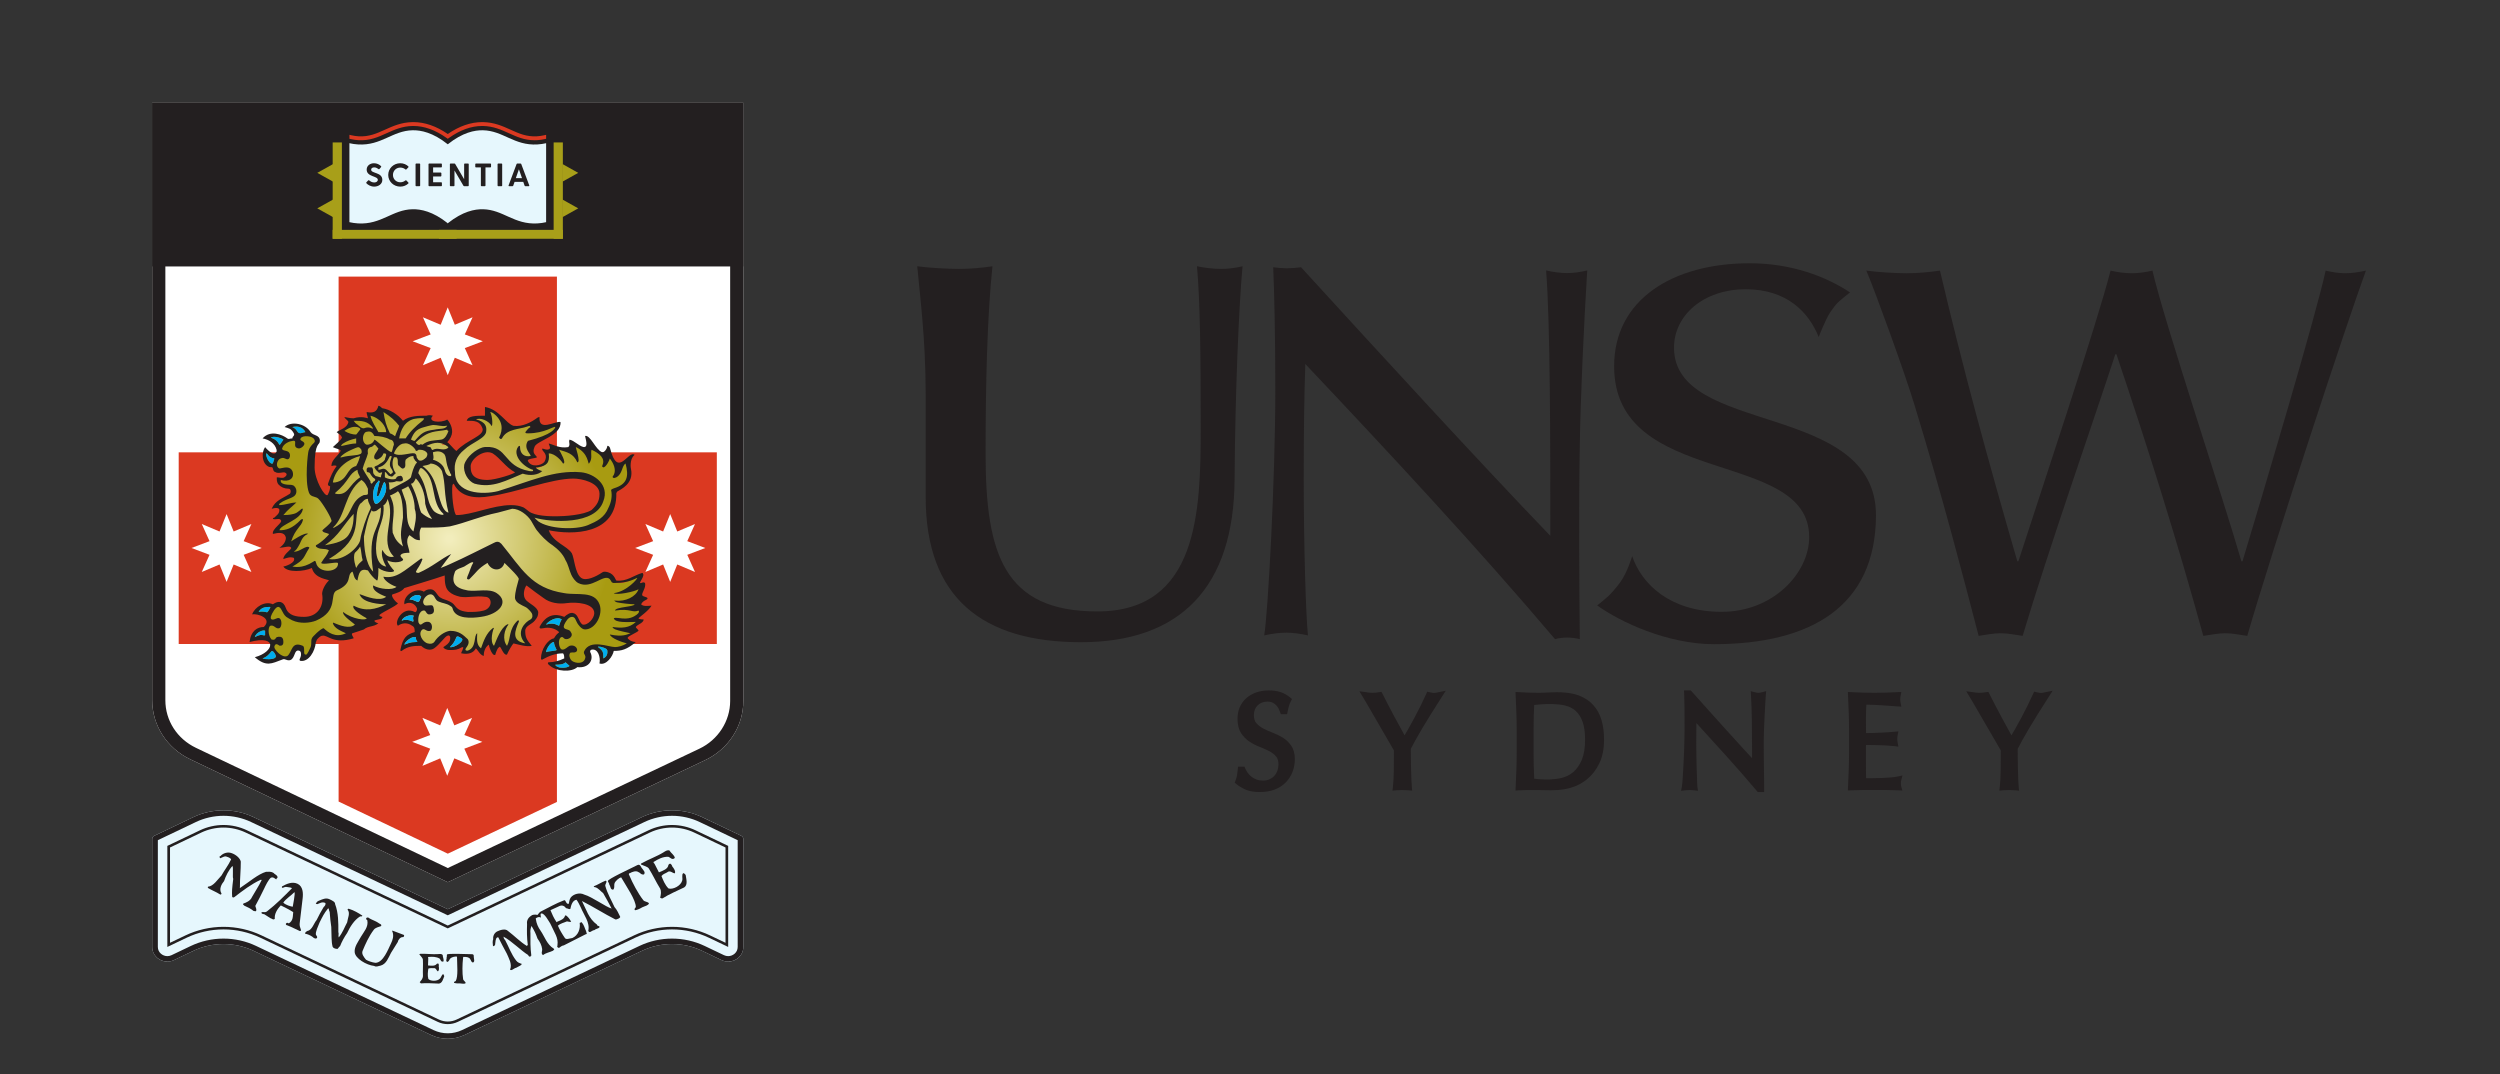 <?xml version="1.0" encoding="UTF-8" standalone="no"?>
<svg
   xmlns:dc="http://purl.org/dc/elements/1.1/"
   xmlns:cc="http://creativecommons.org/ns#"
   xmlns:rdf="http://www.w3.org/1999/02/22-rdf-syntax-ns#"
   xmlns:svg="http://www.w3.org/2000/svg"
   xmlns="http://www.w3.org/2000/svg"
   viewBox="0 0 330.493 142.027"
   height="142.027"
   width="330.493"
   xml:space="preserve"
   id="svg2"
   version="1.1"><rect x="0" y="0" width="330.493" height="142.027" fill="#333333" stroke="none"/><defs
     id="defs6"><clipPath
       id="clipPath22"
       clipPathUnits="userSpaceOnUse"><path
         id="path20"
         d="m 200.227,335.266 c -14.192,6.773 -23.008,20.488 -23.008,35.785 V 791.18 H 710.898 V 370.266 c 0,-15.106 -9.062,-29.168 -23.093,-35.825 L 444.094,218.852 Z" /></clipPath><radialGradient
       id="radialGradient42"
       spreadMethod="pad"
       gradientTransform="matrix(0.002,0,0,-0.002,274.084,617.146)"
       gradientUnits="userSpaceOnUse"
       r="1"
       cy="0"
       cx="0"
       fy="0"
       fx="0"><stop
         id="stop34"
         offset="0"
         style="stop-opacity:1;stop-color:#f2edbc" /><stop
         id="stop36"
         offset="0.018"
         style="stop-opacity:1;stop-color:#f2edbc" /><stop
         id="stop38"
         offset="0.969"
         style="stop-opacity:1;stop-color:#a89b11" /><stop
         id="stop40"
         offset="1"
         style="stop-opacity:1;stop-color:#a89b11" /></radialGradient><radialGradient
       id="radialGradient54"
       spreadMethod="pad"
       gradientTransform="matrix(8.001e-4,0,0,-7.734e-4,274.226,617.42)"
       gradientUnits="userSpaceOnUse"
       r="1"
       cy="0"
       cx="0"
       fy="0"
       fx="0"><stop
         id="stop46"
         offset="0"
         style="stop-opacity:1;stop-color:#f2edbc" /><stop
         id="stop48"
         offset="0.018"
         style="stop-opacity:1;stop-color:#f2edbc" /><stop
         id="stop50"
         offset="0.969"
         style="stop-opacity:1;stop-color:#a89b11" /><stop
         id="stop52"
         offset="1"
         style="stop-opacity:1;stop-color:#a89b11" /></radialGradient><radialGradient
       id="radialGradient66"
       spreadMethod="pad"
       gradientTransform="matrix(8.001e-4,0,0,-7.734e-4,535.391,604.596)"
       gradientUnits="userSpaceOnUse"
       r="1"
       cy="0"
       cx="0"
       fy="0"
       fx="0"><stop
         id="stop58"
         offset="0"
         style="stop-opacity:1;stop-color:#f2edbc" /><stop
         id="stop60"
         offset="0.018"
         style="stop-opacity:1;stop-color:#f2edbc" /><stop
         id="stop62"
         offset="0.969"
         style="stop-opacity:1;stop-color:#a89b11" /><stop
         id="stop64"
         offset="1"
         style="stop-opacity:1;stop-color:#a89b11" /></radialGradient><radialGradient
       id="radialGradient78"
       spreadMethod="pad"
       gradientTransform="matrix(8.001e-4,0,0,-7.734e-4,273.25,616.177)"
       gradientUnits="userSpaceOnUse"
       r="1"
       cy="0"
       cx="0"
       fy="0"
       fx="0"><stop
         id="stop70"
         offset="0"
         style="stop-opacity:1;stop-color:#f2edbc" /><stop
         id="stop72"
         offset="0.018"
         style="stop-opacity:1;stop-color:#f2edbc" /><stop
         id="stop74"
         offset="0.969"
         style="stop-opacity:1;stop-color:#a89b11" /><stop
         id="stop76"
         offset="1"
         style="stop-opacity:1;stop-color:#a89b11" /></radialGradient><radialGradient
       id="radialGradient90"
       spreadMethod="pad"
       gradientTransform="matrix(167.049,0,0,-161.462,445.781,531.148)"
       gradientUnits="userSpaceOnUse"
       r="1"
       cy="0"
       cx="0"
       fy="0"
       fx="0"><stop
         id="stop82"
         offset="0"
         style="stop-opacity:1;stop-color:#f2edbc" /><stop
         id="stop84"
         offset="0.018"
         style="stop-opacity:1;stop-color:#f2edbc" /><stop
         id="stop86"
         offset="0.969"
         style="stop-opacity:1;stop-color:#a89b11" /><stop
         id="stop88"
         offset="1"
         style="stop-opacity:1;stop-color:#a89b11" /></radialGradient><radialGradient
       id="radialGradient102"
       spreadMethod="pad"
       gradientTransform="matrix(8.001e-4,0,0,-7.734e-4,536.619,605.07)"
       gradientUnits="userSpaceOnUse"
       r="1"
       cy="0"
       cx="0"
       fy="0"
       fx="0"><stop
         id="stop94"
         offset="0"
         style="stop-opacity:1;stop-color:#f2edbc" /><stop
         id="stop96"
         offset="0.018"
         style="stop-opacity:1;stop-color:#f2edbc" /><stop
         id="stop98"
         offset="0.969"
         style="stop-opacity:1;stop-color:#a89b11" /><stop
         id="stop100"
         offset="1"
         style="stop-opacity:1;stop-color:#a89b11" /></radialGradient><radialGradient
       id="radialGradient114"
       spreadMethod="pad"
       gradientTransform="matrix(8.001e-4,0,0,-7.734e-4,524.133,607.273)"
       gradientUnits="userSpaceOnUse"
       r="1"
       cy="0"
       cx="0"
       fy="0"
       fx="0"><stop
         id="stop106"
         offset="0"
         style="stop-opacity:1;stop-color:#f2edbc" /><stop
         id="stop108"
         offset="0.018"
         style="stop-opacity:1;stop-color:#f2edbc" /><stop
         id="stop110"
         offset="0.969"
         style="stop-opacity:1;stop-color:#a89b11" /><stop
         id="stop112"
         offset="1"
         style="stop-opacity:1;stop-color:#a89b11" /></radialGradient><radialGradient
       id="radialGradient126"
       spreadMethod="pad"
       gradientTransform="matrix(8.001e-4,0,0,-7.734e-4,551.621,538.348)"
       gradientUnits="userSpaceOnUse"
       r="1"
       cy="0"
       cx="0"
       fy="0"
       fx="0"><stop
         id="stop118"
         offset="0"
         style="stop-opacity:1;stop-color:#f2edbc" /><stop
         id="stop120"
         offset="0.018"
         style="stop-opacity:1;stop-color:#f2edbc" /><stop
         id="stop122"
         offset="0.969"
         style="stop-opacity:1;stop-color:#a89b11" /><stop
         id="stop124"
         offset="1"
         style="stop-opacity:1;stop-color:#a89b11" /></radialGradient><radialGradient
       id="radialGradient138"
       spreadMethod="pad"
       gradientTransform="matrix(8.001e-4,0,0,-7.734e-4,578.445,622.184)"
       gradientUnits="userSpaceOnUse"
       r="1"
       cy="0"
       cx="0"
       fy="0"
       fx="0"><stop
         id="stop130"
         offset="0"
         style="stop-opacity:1;stop-color:#f2edbc" /><stop
         id="stop132"
         offset="0.018"
         style="stop-opacity:1;stop-color:#f2edbc" /><stop
         id="stop134"
         offset="0.969"
         style="stop-opacity:1;stop-color:#a89b11" /><stop
         id="stop136"
         offset="1"
         style="stop-opacity:1;stop-color:#a89b11" /></radialGradient><radialGradient
       id="radialGradient150"
       spreadMethod="pad"
       gradientTransform="matrix(0.181,0,0,-0.175,457.231,423.131)"
       gradientUnits="userSpaceOnUse"
       r="1"
       cy="0"
       cx="0"
       fy="0"
       fx="0"><stop
         id="stop142"
         offset="0"
         style="stop-opacity:1;stop-color:#f2edbc" /><stop
         id="stop144"
         offset="0.018"
         style="stop-opacity:1;stop-color:#f2edbc" /><stop
         id="stop146"
         offset="0.969"
         style="stop-opacity:1;stop-color:#a89b11" /><stop
         id="stop148"
         offset="1"
         style="stop-opacity:1;stop-color:#a89b11" /></radialGradient><radialGradient
       id="radialGradient162"
       spreadMethod="pad"
       gradientTransform="matrix(8.001e-4,0,0,-7.734e-4,280.43,591.585)"
       gradientUnits="userSpaceOnUse"
       r="1"
       cy="0"
       cx="0"
       fy="0"
       fx="0"><stop
         id="stop154"
         offset="0"
         style="stop-opacity:1;stop-color:#f2edbc" /><stop
         id="stop156"
         offset="0.018"
         style="stop-opacity:1;stop-color:#f2edbc" /><stop
         id="stop158"
         offset="0.969"
         style="stop-opacity:1;stop-color:#a89b11" /><stop
         id="stop160"
         offset="1"
         style="stop-opacity:1;stop-color:#a89b11" /></radialGradient><radialGradient
       id="radialGradient174"
       spreadMethod="pad"
       gradientTransform="matrix(8.001e-4,0,0,-7.734e-4,265.371,629.189)"
       gradientUnits="userSpaceOnUse"
       r="1"
       cy="0"
       cx="0"
       fy="0"
       fx="0"><stop
         id="stop166"
         offset="0"
         style="stop-opacity:1;stop-color:#f2edbc" /><stop
         id="stop168"
         offset="0.018"
         style="stop-opacity:1;stop-color:#f2edbc" /><stop
         id="stop170"
         offset="0.969"
         style="stop-opacity:1;stop-color:#a89b11" /><stop
         id="stop172"
         offset="1"
         style="stop-opacity:1;stop-color:#a89b11" /></radialGradient><radialGradient
       id="radialGradient186"
       spreadMethod="pad"
       gradientTransform="matrix(8.001e-4,0,0,-7.734e-4,276.213,591.957)"
       gradientUnits="userSpaceOnUse"
       r="1"
       cy="0"
       cx="0"
       fy="0"
       fx="0"><stop
         id="stop178"
         offset="0"
         style="stop-opacity:1;stop-color:#f2edbc" /><stop
         id="stop180"
         offset="0.018"
         style="stop-opacity:1;stop-color:#f2edbc" /><stop
         id="stop182"
         offset="0.969"
         style="stop-opacity:1;stop-color:#a89b11" /><stop
         id="stop184"
         offset="1"
         style="stop-opacity:1;stop-color:#a89b11" /></radialGradient></defs><g
     transform="matrix(1.333,0,0,-1.333,0,142.027)"
     id="g10"><g
       transform="scale(0.1)"
       id="g12"><path
         id="path14"
         style="fill:#ffffff;fill-opacity:1;fill-rule:nonzero;stroke:none"
         d="M 150.945,371.051 V 963.52 h 586.223 l 0.012,-593.25 c 0,-24.915 -14.668,-47.657 -37.805,-58.629 L 444.063,190.547 188.594,312.496 c -23.059,11.004 -37.649,33.703 -37.649,58.555" /><g
         id="g16"><g
           clip-path="url(#clipPath22)"
           id="g18"><path
             id="path24"
             style="fill:#db3921;fill-opacity:1;fill-rule:nonzero;stroke:none"
             d="M 335.801,801.219 V 616.891 H 150.945 V 426.809 H 335.801 V 190.547 H 444.063 552.324 V 426.809 H 737.18 V 616.891 H 552.324 V 801.219 H 335.801" /></g></g><path
         id="path26"
         style="fill:#e6f7fd;fill-opacity:1;fill-rule:nonzero;stroke:none"
         d="M 636.711,255.141 444.063,163.77 251.406,255.141 c -18.828,8.933 -40.879,8.906 -59.676,-0.071 l -38.695,-18.472 c -1.277,-0.61 -2.09,-1.871 -2.09,-3.25 V 126.363 c 0,-10.754 11.684,-17.773 21.66,-13.011 l 19.125,9.128 c 18.797,8.977 40.848,9.004 59.676,0.075 L 427.52,39.02 c 10.429,-4.941 22.648,-4.941 33.078,0 l 176.113,83.535 c 18.824,8.929 40.879,8.902 59.676,-0.075 l 19.121,-9.128 c 9.98,-4.762 21.672,2.257 21.672,13.011 v 106.985 c 0,1.379 -0.825,2.64 -2.102,3.25 l -38.691,18.472 c -18.797,8.977 -40.852,9.004 -59.676,0.071" /><path
         id="path28"
         style="fill:#231f20;fill-opacity:1;fill-rule:nonzero;stroke:none"
         d="m 666.477,261.82 c -10.2,0 -20.383,-2.226 -29.766,-6.679 L 444.063,163.766 251.406,255.141 c -9.386,4.453 -19.57,6.679 -29.758,6.679 -10.253,0 -20.496,-2.25 -29.918,-6.75 l -38.695,-18.472 c -1.277,-0.61 -2.09,-1.871 -2.09,-3.254 V 126.363 c 0,-8.406 7.141,-14.527 15.024,-14.527 2.195,0 4.461,0.477 6.636,1.516 l 19.125,9.128 c 9.422,4.5 19.665,6.75 29.918,6.75 10.188,0 20.372,-2.222 29.758,-6.675 L 427.52,39.02 c 5.214,-2.469 10.878,-3.711 16.543,-3.711 5.656,0 11.32,1.242 16.535,3.711 l 176.113,83.535 c 9.383,4.453 19.578,6.675 29.766,6.675 10.242,0 20.488,-2.246 29.91,-6.75 l 19.121,-9.128 c 2.18,-1.039 4.441,-1.516 6.648,-1.516 7.883,0 15.024,6.121 15.024,14.527 v 106.981 c 0,1.383 -0.825,2.644 -2.102,3.254 l -38.691,18.472 c -9.422,4.496 -19.668,6.75 -29.91,6.75 z m 0,-5.406 c 9.461,0 18.953,-2.141 27.441,-6.195 l 37.664,-17.977 V 126.363 c 0,-5.633 -4.894,-9.121 -9.426,-9.121 -1.433,0 -2.832,0.321 -4.168,0.957 l -19.121,9.129 c -10.019,4.785 -21.222,7.313 -32.39,7.313 -11.118,0 -22.258,-2.5 -32.231,-7.235 L 458.137,43.879 c -4.36,-2.07 -9.231,-3.16 -14.074,-3.16 -4.852,0 -9.715,1.09 -14.075,3.16 L 253.879,127.406 c -9.984,4.735 -21.125,7.235 -32.231,7.235 -11.179,0 -22.378,-2.528 -32.402,-7.313 l -19.117,-9.129 c -1.328,-0.636 -2.734,-0.957 -4.16,-0.957 -4.531,0 -9.426,3.488 -9.426,9.121 v 105.879 l 37.668,17.977 c 8.484,4.054 17.969,6.195 27.437,6.195 9.407,0 18.848,-2.117 27.297,-6.125 l 192.649,-91.375 2.469,-1.168 2.46,1.168 192.649,91.375 c 8.445,4.008 17.891,6.125 27.305,6.125" /><path
         id="path30"
         style="fill:#231f20;fill-opacity:1;fill-rule:nonzero;stroke:none"
         d="m 666.477,247.309 c -7.993,0 -15.989,-1.797 -23.157,-5.196 L 444.063,147.602 244.797,242.113 c -7.168,3.399 -15.168,5.196 -23.149,5.196 -8.027,0 -16.074,-1.817 -23.269,-5.25 L 165.957,226.582 V 126.363 l 19.121,9.129 c 11.309,5.399 23.953,8.254 36.57,8.254 12.54,0 25.122,-2.824 36.379,-8.164 L 434.141,52.051 c 3.066,-1.449 6.496,-2.231 9.922,-2.231 3.417,0 6.843,0.781 9.921,2.231 l 176.114,83.531 c 11.25,5.34 23.828,8.164 36.379,8.164 12.605,0 25.253,-2.855 36.558,-8.254 l 19.121,-9.129 v 100.219 l -32.41,15.473 c -7.195,3.437 -15.242,5.254 -23.269,5.254 z m 0,-2.559 c 7.617,0 15.261,-1.727 22.086,-4.988 l 30.949,-14.77 v -94.508 l -15.301,7.305 c -11.672,5.57 -24.719,8.516 -37.734,8.516 -12.954,0 -25.93,-2.914 -37.551,-8.426 L 452.813,54.352 c -2.708,-1.293 -5.735,-1.961 -8.75,-1.961 -3.016,0 -6.043,0.668 -8.758,1.961 L 259.188,137.879 c -11.61,5.512 -24.598,8.426 -37.54,8.426 -13.015,0 -26.074,-2.946 -37.742,-8.516 l -15.301,-7.305 v 94.508 l 30.946,14.77 c 6.836,3.261 14.472,4.988 22.097,4.988 7.582,0 15.176,-1.707 21.985,-4.934 l 199.258,-94.511 1.172,-0.551 1.164,0.551 199.265,94.511 c 6.797,3.227 14.403,4.934 21.985,4.934" /><path
         id="path32"
         style="fill:#231f20;fill-opacity:1;fill-rule:nonzero;stroke:none"
         d="M 737.18,801.219 H 150.945 V 963.52 H 737.18 V 801.219" /><path
         id="path44"
         style="fill:url(#radialGradient42);fill-opacity:1;fill-rule:evenodd;stroke:none"
         d="m 274.094,617.145 -0.012,0.003 0.012,-0.003" /><path
         id="path56"
         style="fill:url(#radialGradient54);fill-opacity:1;fill-rule:evenodd;stroke:none"
         d="m 274.23,617.422 v 0" /><path
         id="path68"
         style="fill:url(#radialGradient66);fill-opacity:1;fill-rule:evenodd;stroke:none"
         d="m 535.391,604.598 v 0" /><path
         id="path80"
         style="fill:url(#radialGradient78);fill-opacity:1;fill-rule:evenodd;stroke:none"
         d="m 273.254,616.176 v 0" /><path
         id="path92"
         style="fill:url(#radialGradient90);fill-opacity:1;fill-rule:evenodd;stroke:none"
         d="m 446.355,584.992 0.129,0.735 4.219,4.132 1.445,-3.062 c 3.821,-8.074 11.543,-12.176 22.969,-12.176 3.289,0 6.863,0.348 10.606,1.035 10.996,1.551 23.797,5.012 36.179,8.364 16.684,4.503 33.926,9.16 46.836,9.16 8.84,0 28.188,-4.379 28.188,-17.383 0,-8.238 -3.02,-12.598 -8.606,-17.781 l -0.324,-0.25 c -10.074,-6.555 -35.816,-6.633 -36.082,-6.633 -6.062,0 -22.207,0 -29.238,5.609 -3.594,2.875 -4.5,3.387 -4.696,3.477 -3.539,1.414 -6.796,1.996 -11.195,1.996 -9.097,0 -19.004,-2.617 -28.57,-5.149 -9.192,-2.421 -17.856,-4.722 -25.57,-4.722 -0.528,0 -1.524,0.156 -2.391,1.144 -3.234,3.664 -5.066,24.551 -3.899,31.504 z m 21.887,26.672 c 4.113,4.649 10.196,7.645 15.508,7.645 2.219,0 4.27,-0.496 6.086,-1.477 3.816,-2.484 6.922,-5.637 9.922,-8.691 3.609,-3.68 7.351,-7.485 12.105,-10.012 l 1.242,-0.664 v -1.363 c 0,-1.414 0,-2.872 -12.351,-6.539 -2.688,-0.801 -11.848,-3.399 -17.277,-3.399 -12.762,0 -19.004,4.789 -19.075,14.629 -0.425,3.094 0.942,6.594 3.84,9.871 z m -164.765,-197.887 0.293,0.203 0.742,0.625 0.301,0.293 0.636,0.665 1.453,1.875 0.864,1.398 2.214,-0.922 -2.011,1.289 0.566,1.106 2.293,-0.719 -2.105,1.125 0.465,1.121 2.367,-0.516 -2.239,0.817 1.297,4.832 0.188,1.472 c 0.078,0.872 0.84,3.239 1.699,4.196 l 1.063,1.176 1.371,1.324 0.332,0.273 1.289,0.93 0.664,0.359 0.215,0.102 0.308,0.117 0.403,0.148 0.378,0.102 0.278,0.047 0.574,0.082 c 2.285,0.449 4.52,-0.488 6.973,-1.649 2.851,-1.324 6.394,-2.968 11.972,-2.968 2.754,0 5.789,0.414 9.063,1.222 -0.742,1.481 -1.453,3.661 0.508,5.282 l 0.363,0.293 2.539,0.82 c 2.93,0.937 5.953,1.902 8.855,2.949 2.344,1.953 5.207,2.652 7.747,3.277 0.964,0.219 1.882,0.442 2.742,0.719 -0.735,0.715 -1.231,1.598 -1.231,2.649 v 0.972 l 0.723,0.684 c 0.957,0.918 2.473,1.25 4.387,1.644 l 0.672,0.161 -0.821,1.785 c -0.09,2.222 2.102,3.511 9.668,7.613 2.235,1.215 5.559,3.016 7.481,4.285 -2.161,2.043 -4.121,5.145 -4.512,6.863 -0.52,2.282 0.652,3.696 1.926,4.27 l 1.113,0.359 c 3.348,1.039 7.52,2.344 9.559,5.106 l 0.461,0.613 0.742,0.238 c 0.965,0.305 3.367,1.039 6.59,2.016 9.589,2.891 25.625,7.746 33.3,10.445 l 3.223,1.129 0.012,-4.73 -1.758,-0.321 0.039,-0.101 1.719,0.019 0.175,-3.394 0.079,-0.82 0.132,-1.188 0.149,-0.891 0.039,-0.222 c 0.461,-2.418 1.223,-4.102 2.461,-5.434 l 1.113,-1.078 c 2.149,-1.785 4.824,-2.953 9.414,-4.047 1.16,-0.168 2.625,-0.277 4.278,-0.277 2.109,0 4.265,0.168 6.535,0.332 4.343,0.332 9.175,0.555 13.316,0.019 4.113,-0.086 7.231,-2.742 7.774,-6.652 0.636,-4.422 -2.098,-9.832 -8.536,-11.582 -5.504,-1.48 -10.964,-1.48 -16.238,-1.48 l -0.242,0.019 c -9.231,0.945 -11.77,3.559 -15.168,7.719 l -0.781,0.902 c -0.801,0.789 -0.918,0.899 -3.223,2.098 -1.379,0.715 -2.629,1.137 -3.965,1.582 -1.836,0.605 -3.73,1.25 -5.793,2.648 l -1.785,1.618 -1.445,1.839 -0.332,0.45 c -1.614,2.265 -2.696,3.652 -4.539,3.652 -1.977,0 -3.508,-0.578 -4.731,-1.746 l -1.363,-1.324 -1.621,0.996 c -3.645,2.242 -9.809,0.472 -13.34,-3.535 -0.98,-1.106 -1.684,-2.262 -2.07,-3.442 l 0.781,0.141 1.094,0.09 h 0.34 l 0.781,-0.028 1.172,-0.168 1.015,-0.246 0.078,-0.027 1.016,-0.367 0.188,-0.082 0.875,-0.453 0.902,-0.594 0.332,-0.262 0.808,-0.707 0.11,-0.109 0.703,-0.774 0.594,-0.57 v -0.223 l 0.176,-0.258 0.148,-0.238 0.613,-1.101 0.137,-0.258 c 0.344,-0.754 0.644,-1.731 0.281,-3.387 -0.32,-1.387 -1.57,-4.055 -4.07,-4.055 l -1.836,0.578 c -1.348,0.7 -2.688,1.059 -4.004,1.059 -4.219,0 -7.703,-3.672 -9.172,-7.082 l -0.64,-2.184 c 4.648,2.028 9.636,1.508 13.894,-1.546 3.652,-1.891 3.652,-5.536 3.652,-8.204 v -1.691 l -1.66,-0.516 c -6.386,-2.003 -9.551,-3.843 -11.816,-12.48 6.023,3.309 12.07,3.309 17.5,3.309 h 0.984 l 0.715,-0.672 c 3.164,-3.051 7.168,-4 9.844,-2.168 2.629,1.855 5.359,4.89 7.551,7.347 2.664,2.973 4.136,4.563 5.679,5.18 l 0.278,0.109 c 0.535,0.243 1.257,0.555 2.168,0.555 0.781,0 2.234,-0.262 3.281,-1.98 1.238,-2.051 0.547,-5.086 0.32,-5.961 -0.769,-2.703 -2.781,-4.598 -4.961,-6.18 0.645,-0.211 1.516,-0.379 2.625,-0.379 3.535,0 5.727,0.149 7.871,0.996 l 0.95,0.406 1.503,0.844 2.356,0.742 0.777,-0.097 1.692,-1.16 c 0.515,-0.801 0.617,-1.786 0.273,-2.961 l -0.93,-2.446 c 4.582,-0.351 7.473,0.973 9.153,4.149 l 1.551,2.933 2.335,-2.41 c 0.926,-0.941 1.661,-1.972 2.383,-2.945 l 1.641,-2.117 c 0.644,3.039 2.187,6.828 5.867,9.09 l 3.684,2.261 v -4.222 c 0,-1.168 1.269,-4.68 2.453,-6.704 0.574,1.516 1.355,3.239 2.129,4.379 0.008,0.036 1.726,2.5 3.551,2.555 2.062,0 2.96,-1.672 4.218,-3.98 0.403,-0.754 1.196,-2.219 1.887,-3.157 1.758,3.614 4.609,8.411 6.035,9.758 l 0.945,0.895 1.282,-0.285 c 0.918,-0.215 1.894,-0.461 2.929,-0.719 3.211,-0.801 6.797,-1.684 9.981,-1.922 -3.184,4.305 -4.199,7.305 -4.199,12.859 l 0.097,1.258 0.266,1.051 c 1.004,2.918 3.434,4.555 5.586,6.008 l 0.738,0.504 c 1.203,0.8 2.402,1.629 3.156,2.55 2.52,3.11 3.028,4.239 3.059,7.028 -0.773,2.484 -3.508,4.398 -6.43,6.437 -1.519,1.067 -3.113,2.18 -4.48,3.43 -6.465,6.504 -1.485,16.328 -1.438,16.437 l 1.575,2.098 1.511,1.199 1.516,-1.179 c 5.996,-4.672 11.183,-8.481 16.758,-12.383 4.187,-3.274 9.922,-5.039 16.242,-5.039 1.746,0 3.516,0.136 5.269,0.402 2.004,0.277 4.258,0.418 6.567,0.418 11.238,0 23.262,-3.34 23.262,-12.75 0,-5.715 -6.497,-13.687 -12.883,-13.687 l -1.739,0.199 -0.429,0.094 -0.364,0.242 c -2.285,1.496 -3.464,4.027 -4.519,6.246 -1.238,2.656 -2.102,4.285 -3.672,4.664 l -0.43,0.144 c -1.14,0.528 -3.839,-0.836 -6.472,-3.211 l -1.157,-1.039 -1.421,0.579 c -8.664,3.527 -15.293,1.343 -20.266,-6.805 l 0.266,0.019 c 1.394,0.313 2.859,0.457 4.351,0.457 5.219,0 10,-1.82 13.125,-4.984 l 0.676,-0.684 v -0.918 c 0,-1.636 -1.055,-2.371 -1.563,-2.73 -0.546,-0.379 -1.668,-1.168 -3.808,-4.684 l -0.547,-0.902 -1.055,-0.199 c -4.414,-0.828 -9.902,-7.988 -10.808,-15.492 5.281,2.742 11.597,5.187 19.297,5.187 h 0.996 l 0.703,-0.672 c 1.961,-1.886 1.961,-5.113 1.961,-6.66 v -1.449 l -1.36,-0.637 c -4.578,-2.152 -8.894,-3.441 -13.101,-3.883 3.418,-2.464 8.242,-3.89 13.34,-3.89 4.324,0 8.14,1.093 9.961,2.851 l 0.82,0.801 1.172,-0.144 c 4.851,-0.575 8.562,0.804 10.398,3.714 1.414,2.254 1.438,5.168 0.028,7.801 -0.594,1.141 -0.575,2.465 0.058,3.641 0.625,1.168 1.789,1.988 3.02,2.144 l 1.632,0.164 c 2.352,0 4.442,-1 6.051,-2.894 2.239,-2.617 3.43,-6.973 3.176,-11.215 1.992,0.305 4.297,2.016 6.25,4.699 l 0.164,0.184 1.223,1.949 c 0.808,1.555 1.308,2.891 1.496,3.957 l 0.32,1.949 h 2.039 c 6.156,0 10.422,0.848 16.582,5.317 -1.179,0.496 -2.215,1.125 -3.023,1.859 l -0.41,0.348 c -0.735,0.625 -2.676,2.301 -1.262,4.722 l 0.144,0.227 c 0.93,1.215 2.903,2.301 6.028,3.957 1.086,0.57 2.258,1.195 3.191,1.766 -0.828,0.793 -1.765,1.785 -1.765,3.226 v 0.543 l 0.246,0.481 c 0.808,1.582 2.527,2.613 4.199,3.605 l 1.453,0.902 c -1.719,0.422 -3.23,1.305 -3.23,3.145 v 0.883 l 0.593,0.652 c 0.442,0.481 1.16,1.078 2.649,2.266 1.836,1.48 4.676,3.769 6.961,6.062 h -0.008 c -3.164,0 -5.461,0.789 -7.016,2.399 l -1.148,1.168 0.75,1.453 c 1.289,2.476 2.937,3.734 4.297,4.511 -0.91,0.309 -1.836,0.735 -2.61,1.477 l -0.281,0.266 -0.176,0.343 c -1.047,2.051 -0.05,4.231 1.004,6.539 0.742,1.622 1.574,3.411 1.633,5.071 l -0.098,-0.047 -0.898,-0.305 c -1.77,-0.535 -3.074,-0.062 -3.762,1.067 -0.926,1.519 -0.086,2.992 1.074,5.023 0.383,0.672 1.196,2.109 1.594,3.188 -2.012,-0.743 -3.926,-1.653 -5.93,-2.598 -4.695,-2.207 -9.539,-4.5 -15.671,-4.5 -0.938,0 -1.907,0.055 -2.871,0.168 l -0.95,0.109 -0.847,1.012 -0.86,1.527 c -1.113,2.25 -2.801,5.657 -8.586,6.125 l -1.441,-0.519 c -4.856,-3.324 -12.024,-6.856 -17.59,-6.856 -1.601,0 -3.047,0.293 -4.285,0.852 l -0.676,0.344 -0.715,0.468 -0.718,0.563 c -3.528,3.09 -5.188,8.488 -6.36,13.379 -0.144,0.566 -0.332,1.39 -0.539,2.347 -0.508,2.329 -1.719,7.766 -2.32,8.786 -1.672,2.668 -4.946,4.867 -8.379,7.207 -5.285,3.578 -11.262,7.636 -14.262,14.836 l -0.105,0.273 -0.364,0.984 -1.375,3.875 20.555,-2.882 3.442,-0.071 14.246,1.207 8.957,2.457 7.949,4.078 4.707,3.981 4.187,5.633 0.301,0.562 0.317,0.598 0.242,0.504 0.332,0.719 1.023,2.585 0.227,0.676 0.215,0.703 0.39,1.434 0.176,0.746 0.906,6.516 0.102,3.593 -0.012,0.602 c -0.058,1.445 0.449,2.504 1.641,3.336 v 0.047 l 1.75,0.98 2.195,1.282 1.594,1.031 1.387,1.023 0.679,0.547 0.871,0.785 0.575,0.555 0.761,0.824 0.168,0.192 0.418,0.523 2.113,-1.121 -1.957,1.348 0.372,0.527 2.21,-0.965 -2.023,1.246 0.371,0.582 2.227,-0.89 -2.09,1.113 0.82,1.754 0.051,0.152 0.262,0.777 0.09,0.286 0.144,0.613 0.098,0.433 0.144,0.915 0.117,1.332 v 0.246 0.922 l -0.039,0.41 -0.066,0.883 -0.027,0.277 -0.188,1.148 -0.098,0.633 c -0.136,0.535 -0.46,2.184 -0.402,3.465 v 0.07 l 0.031,0.961 0.008,0.317 0.051,0.921 0.117,1.18 0.027,0.184 0.188,1.125 0.051,0.234 0.293,1.172 0.086,0.305 -0.684,-0.606 c -2.695,-2.398 -5.742,-5.133 -9.246,-5.133 -4.707,-0.003 -8.059,4.426 -10.742,14.282 -1.321,-2.168 -3.371,-3.985 -5.637,-3.985 l -0.437,0.039 -0.571,0.09 -0.32,0.102 c -3.711,1.398 -6.641,5.558 -9.473,9.57 -0.859,1.211 -1.992,2.836 -3.086,4.141 l 0.301,-2.133 0.031,-0.516 0.02,-0.422 -0.02,-0.961 -0.046,-0.453 -0.09,-0.484 -0.086,-0.391 -0.176,-0.535 -0.188,-0.422 -0.273,-0.445 -0.254,-0.363 -0.469,-0.492 -0.398,-0.329 -0.527,-0.304 -0.469,-0.223 -0.57,-0.172 -0.489,-0.105 -0.515,-0.047 -1.399,0.133 -0.613,0.172 -0.508,0.167 -4.746,2.5 -0.652,0.434 1.062,2.113 -1.394,-1.886 -3.625,2.422 0.886,2.195 -1.172,-2.028 -0.253,0.137 c 0.199,-1.547 0.324,-3.707 -1.754,-5.711 l -0.547,-0.531 -0.774,-0.117 c -1.457,-0.223 -2.882,-0.332 -4.265,-0.332 -4.992,0 -8.672,1.387 -11.926,2.621 l 0.066,-0.649 c 0.032,-1.121 -0.398,-2.136 -1.09,-2.753 l -0.226,-0.176 c -1.172,-0.867 -2.656,-1.266 -4.231,-1.207 1.204,-1.883 2.168,-4.508 1.008,-8.059 l -0.117,-0.363 -0.684,-1.567 -0.195,-0.441 -0.293,-0.465 -0.312,-0.465 -0.313,-0.382 -0.183,-0.204 -0.239,-0.238 -1.746,1.617 1.516,-1.808 -0.617,-0.5 -3.047,-1.668 -1.699,-0.563 -0.469,-0.121 -0.293,-0.066 -0.598,-0.133 -0.137,-0.016 -0.64,-0.101 -0.754,-0.082 -1.309,-0.051 -2.871,0.312 -0.605,0.157 -0.93,0.297 -0.965,0.437 -0.547,0.289 -0.254,0.156 -0.46,0.313 -0.29,0.219 -0.39,0.32 -0.86,0.828 -0.382,0.434 -0.203,0.254 -0.278,0.406 -0.293,0.441 -0.398,0.715 c -0.496,0.899 -0.528,1.953 -0.059,2.887 1.004,2.051 3.926,2.59 7,3.16 l 0.141,0.027 c -1.379,1.84 -2.766,4.676 -0.766,9.512 0.863,3.293 5.11,5.566 10.434,8.418 6.648,3.562 14.082,7.551 15.183,13.387 -1.14,-0.239 -2.539,-0.657 -3.918,-1.059 -2.839,-0.836 -6.074,-1.793 -8.914,-1.793 -2.48,0 -4.433,0.727 -5.808,2.168 -1.035,1.09 -1.692,2.52 -1.953,4.324 -8.481,-5.812 -16.536,-8.289 -23.828,-7.343 l -0.422,0.093 c -3.633,1.149 -6.653,4.098 -10.164,7.516 -4.122,4.004 -8.723,8.488 -15,10.445 v -8.031 h -2.395 c -4.355,0 -8.555,0 -11.543,-0.586 4.949,-0.547 9.024,-2.406 11.328,-8.781 1.992,-6.137 -4.25,-9.774 -11.465,-13.992 -4.992,-2.914 -10.656,-6.219 -14.836,-10.828 l -1.445,-1.586 -1.766,1.242 c -1.828,1.285 -3.835,3.48 -5.617,5.426 -0.886,0.972 -2.058,2.261 -2.675,2.781 h -4.708 l 3.481,3.847 c 2.703,2.993 4.187,5.997 4.297,8.688 0.125,3.324 -1.301,6.285 -1.914,7.402 l -1.196,2.016 c -2.39,-0.981 -5.359,-1.543 -8.308,-1.543 -4.656,0 -7.918,1.375 -8.945,3.766 -0.293,0.683 -0.469,1.597 -0.207,2.664 l -1.778,-0.399 -0.75,-0.117 c -7.5,0 -15.996,0 -21.765,-4.484 l -1.907,-1.485 -1.496,1.867 c -4.781,5.954 -12.281,10.508 -19.121,11.614 l -0.75,0.121 -0.535,0.508 -0.688,0.64 c -1.804,-4.019 -5.054,-5.824 -10.156,-5.519 l 0.219,-0.782 c 0.301,-1.027 0.562,-1.914 0.562,-2.73 v -3.457 l -3.308,1.312 c -0.02,0.008 -2.547,0.973 -6.172,0.973 -2.156,0 -4.285,-0.344 -6.309,-1.019 l -0.379,-0.125 h -0.402 c -1.094,0 -2.18,0.082 -3.191,0.207 l 0.418,-1.539 -0.039,-0.438 c -1.106,-5.441 -5.871,-7.828 -9.356,-9.582 l -0.547,-0.269 c 1.133,-0.836 2.215,-1.739 3.184,-3.68 1.277,-2.172 -0.664,-4.735 -6.68,-10.188 l 0.164,-0.05 c 1.035,-0.348 2.043,-0.692 2.832,-1.028 3.43,-1.574 2.805,-3.765 2.532,-4.394 -1.18,-2.27 -2.786,-4.059 -4.344,-5.789 -1.606,-1.782 -3.137,-3.496 -3.977,-5.375 1.035,0.023 2.149,-0.243 3.242,-0.77 l 2.571,-1.219 -1.692,-2.226 -0.793,-1.125 c -2.703,-3.887 -4.949,-8.61 -7.285,-15.309 l 1.977,-0.258 0.086,-2.035 c 0,-4.031 -1.289,-6.89 -2.735,-9.695 l -0.207,-0.387 -0.32,-0.285 -2.227,-0.84 c -3.769,0 -7.628,6.738 -9.589,10.75 -1.536,3.156 -5.118,11.348 -5.118,19.18 0,19.098 2.754,22.515 4.571,24.769 l 0.656,1.532 c 0,2.136 -0.813,2.578 -3.383,3.644 -1.746,0.731 -3.914,1.641 -5.359,3.699 -2.727,4.52 -8.391,7.461 -14.207,7.461 -1.407,0 -2.715,-0.179 -3.918,-0.527 1.953,-0.918 3.816,-2.457 5.578,-5.766 1.363,-2.89 -0.07,-4.562 -0.754,-5.363 l -0.43,-0.719 v -2.32 h -2.39 l -1.836,-0.262 c -1.535,-0.359 -3.43,-0.359 -4.739,0.813 -2.902,2.09 -7.57,4.289 -12.175,4.289 -2.285,0 -4.348,-0.555 -6.145,-1.652 l -0.508,-2.047 0.879,2.156 1.797,-0.781 0.574,-0.289 0.649,-0.348 0.437,-0.266 0.723,-0.437 1.609,-1.203 0.571,-0.489 0.457,-0.425 0.554,-0.563 0.434,-0.469 0.469,-0.578 0.398,-0.519 0.442,-0.641 0.371,-0.586 0.379,-0.687 0.3,-0.606 0.254,-0.574 0.305,-0.746 0.266,-0.824 0.339,-1.344 -0.136,-2.301 -0.11,-0.289 -0.183,-0.363 -0.243,-0.465 -0.292,-0.406 -0.254,-0.344 -0.266,-0.262 -0.344,-0.34 -0.73,-0.515 -0.352,-0.18 -0.476,-0.195 -0.356,-0.106 -0.437,-0.101 -0.813,-0.067 -1.16,0.102 -0.41,0.082 -0.313,0.086 -0.754,0.265 -0.269,0.11 -1.867,1.027 1.152,2.043 -1.355,-1.906 -0.586,0.414 -0.325,0.246 -0.964,0.785 1.367,1.93 -1.633,-1.703 -0.254,0.234 1.453,1.863 -1.648,-1.691 -0.281,0.266 1.523,1.812 -1.77,-1.586 -0.168,0.164 -0.425,-2.023 -0.09,-0.891 c -0.305,-4.019 0.84,-8.754 4.863,-10.476 l 0.723,-0.043 0.676,0.043 c 2.91,0 3.543,-2.536 3.816,-3.625 l 0.574,-1.407 0.395,-0.187 0.418,-0.18 0.539,-0.191 0.457,-0.078 1.23,-0.024 0.672,0.047 3.313,0.442 0.82,0.054 c 1.23,0 2.344,-0.379 3.34,-1.117 l 0.215,-0.164 0.007,-0.008 0.071,-0.066 0.476,-0.461 0.532,-0.696 0.144,-0.265 0.234,-0.59 0.11,-0.437 0.039,-0.727 -0.031,-0.316 -0.125,-0.606 -0.078,-0.25 -0.227,-0.516 -0.156,-0.3 -0.379,-0.578 -0.188,-0.231 -0.359,-0.414 -1.242,-1.227 -0.598,-0.39 -1.16,-0.453 -1.016,-0.219 -0.343,-0.047 -0.915,-0.059 -0.558,0.004 -0.586,0.039 -0.828,0.09 0.262,2.305 -0.54,-2.27 0.012,2.344 -0.344,-2.293 -0.308,0.047 c 0.113,-1.105 0.437,-2.316 1.121,-3.058 1.797,-1.954 4.211,-3.055 7.141,-3.258 l 0.984,-0.047 c 1.816,0 3.328,-1 4.043,-2.668 0.898,-2.086 0.422,-4.867 -1.082,-6.313 l -0.356,-0.285 c -2.105,-1.355 -4.05,-2.422 -5.933,-3.445 -3.637,-1.992 -6.543,-3.574 -8.852,-6.418 4.016,-0.047 5.449,-2.348 5.449,-4.32 0,-3.157 -1.382,-5.067 -2.925,-6.598 1.726,-0.09 3.035,-0.773 3.883,-2.031 2.433,-2.688 -0.692,-5.856 -3.211,-8.418 -1.036,-1.051 -2.364,-2.399 -3.262,-3.633 1.055,0.164 2.109,0.258 3.125,0.258 4.797,0 7.922,-2.364 8.789,-6.66 l 0.059,-0.457 c 0,-2.286 -0.782,-4.59 -2.176,-6.7 l 2.539,0.231 c 2.554,0 3.828,-1.094 4.441,-2.11 1.629,-2.14 -0.664,-4.308 -2.695,-6.222 -0.789,-0.742 -1.746,-1.645 -2.578,-2.582 2.082,0.433 4.328,0.406 6.672,-0.313 l 0.984,-0.304 0.438,-0.895 c 0.902,-1.797 0.773,-3.746 -0.372,-5.496 -1.421,-2.227 -4.461,-3.961 -7.175,-5.066 1.964,-0.77 4.675,-1.184 7.871,-1.184 5.156,0 10.801,1.09 14.383,2.777 l 2.707,1.27 0.683,-2.828 c 1.641,-6.766 8.485,-8.606 12.578,-9.711 2.239,-0.598 4.325,-1.16 4.325,-3.293 v -0.992 l -0.743,-0.68 c -3.55,-3.266 -6.66,-9.926 -5.828,-12.512 l 0.086,-0.433 c 0.781,-6.797 -1.101,-13.2 -5.125,-17.551 -3.738,-4.039 -9.055,-6.172 -15.332,-6.172 -7.766,0 -17.09,1.172 -20.351,10.238 -1.778,5.262 -4.875,5.731 -9.239,2.68 l -1.164,-0.809 -1.289,0.606 c -1.172,0.551 -2.469,0.828 -3.848,0.828 -4.285,0 -9.031,-2.734 -11.746,-6.43 4.532,-0.582 10.469,-2.871 12.286,-7.113 0.898,-2.113 1.125,-5.445 -2.918,-9.352 l -0.707,-0.683 h -0.997 c -5.679,0 -9.546,-3.336 -11.14,-9.492 3.308,0.699 6.269,1.058 8.828,1.058 9.148,0 10.723,-4.433 10.984,-6.332 0.696,-5.058 -4.578,-10.547 -12.703,-13.723 3.145,-2.179 5.86,-3.183 8.516,-3.183 2.937,0 5.93,1.16 9.726,2.613 0.938,0.367 1.914,0.738 2.93,1.121 2.024,0.961 3.856,0.625 5.012,0.231 l 0.691,-0.231 c 2.813,-1.176 3.738,-0.258 5.43,3.957 0.703,1.758 1.308,3.274 2.527,4.196 0.754,0.679 1.887,1.086 3.125,1.086 1.145,0 2.16,-0.36 2.805,-0.665 1.113,-0.503 1.887,-1.691 2.101,-2.308 l 0.079,-0.266 0.23,-1.004 0.149,-1.195 0.007,-1.102 -0.093,-1.042 -0.039,-0.157 -0.149,-0.742 -0.234,-0.812 -0.086,-0.254 -0.102,-0.278 -0.066,-0.332 -0.149,-0.218 -0.066,-0.129 0.586,-2.078 -0.266,2.316 0.285,0.035 0.75,-2.207 -0.437,2.301 0.867,-2.18 -0.601,2.254 0.996,0.387 1.343,-1.934 -1.101,2.063 1.094,0.679" /><path
         id="path104"
         style="fill:url(#radialGradient102);fill-opacity:1;fill-rule:evenodd;stroke:none"
         d="m 536.621,605.07 v 0" /><path
         id="path116"
         style="fill:url(#radialGradient114);fill-opacity:1;fill-rule:evenodd;stroke:none"
         d="m 524.133,607.273 v 0" /><path
         id="path128"
         style="fill:url(#radialGradient126);fill-opacity:1;fill-rule:evenodd;stroke:none"
         d="m 551.621,538.348 v 0" /><path
         id="path140"
         style="fill:url(#radialGradient138);fill-opacity:1;fill-rule:evenodd;stroke:none"
         d="m 578.445,622.184 v 0" /><path
         id="path152"
         style="fill:url(#radialGradient150);fill-opacity:1;fill-rule:evenodd;stroke:none"
         d="m 457.031,423.27 v -0.278 h 0.039 l 0.371,0.223 -0.41,0.055" /><path
         id="path164"
         style="fill:url(#radialGradient162);fill-opacity:1;fill-rule:evenodd;stroke:none"
         d="m 280.43,591.586 v 0" /><path
         id="path176"
         style="fill:url(#radialGradient174);fill-opacity:1;fill-rule:evenodd;stroke:none"
         d="m 265.371,629.191 v 0" /><path
         id="path188"
         style="fill:url(#radialGradient186);fill-opacity:1;fill-rule:evenodd;stroke:none"
         d="m 276.211,591.957 v 0" /><path
         id="path190"
         style="fill:#231f20;fill-opacity:1;fill-rule:evenodd;stroke:none"
         d="m 629.063,454.324 c -2.161,-1.168 -4.778,-2.152 -8.633,-2.301 -4.629,-0.203 -9.59,1.473 -11.731,0.313 1.262,-4.875 14.16,-3.652 21.887,-3.652 -6.477,-6.219 -14.168,-6.219 -23.125,-5.024 0,0 0.184,-1.277 2.434,-2.277 4.871,-1.899 11.226,-2.93 15.496,-3.949 -3.782,-1.204 -7.723,-3.817 -20.625,-1.204 1.257,-3.82 11.652,-7.476 16.843,-8.847 -3.941,-2.43 -8.543,-3.637 -11.648,-3.637 -6.277,0 -24.832,8.223 -30.586,-4.016 -0.488,-1.042 -0.371,-1.816 -0.145,-2.375 l 1.114,-2.234 c 0.64,-1.308 -0.324,-3.426 -0.481,-3.781 -1.914,-4.176 -8.758,-3.856 -12.312,-1.481 -0.617,0.422 -1.457,1.047 -2.199,2.758 -0.789,1.801 -1.204,3.754 0.168,5.52 l 2,0.312 c 8.503,-1.066 4.636,8.813 -2.684,6.504 -2.219,-1.058 -3.613,-3.211 -6.484,-3.707 -0.383,-0.074 -1.489,-0.074 -2.278,0.863 -2.527,3.286 -2.453,10.821 0.899,11.563 1.054,0.176 1.672,-0.543 1.828,-0.742 2.762,-3.387 9.82,0.293 7.91,4.625 l -1.34,2.199 c -2.219,2.226 -7.988,0.836 -5.762,6.34 1.258,2.59 3.954,7.613 7.715,7.613 3.235,0 3.645,-3.723 5.215,-6.246 0.774,-1.215 3.899,-6.234 7.688,-6.234 10.386,0 18.086,14.91 14.316,24.945 -5.168,13.687 -22.004,8.683 -34.934,11.066 -33.086,4.977 -42.226,24.453 -62.429,48.957 l -1.887,1.496 c -1.875,0.801 -3.113,0.618 -5.391,-0.546 -15.382,-7.45 -27.031,-13.688 -43.691,-21.145 -2.695,-1.191 -5.195,-2.414 -9.16,-3.801 2.707,3.801 7.695,10.219 10.398,13.848 -10.386,-4.848 -18.086,-12.461 -32.246,-18.719 -1.238,0 -2.691,0 -2.691,1.242 1.453,3.629 3.941,5.016 6.465,12.477 -1.262,1.187 -1.875,-0.027 -3.774,-1.219 -14.148,-10.07 -22.019,-18.711 -34.93,-16.305 0,-2.406 5.196,-7.425 12.911,-10.039 -3.75,-3.625 -16.692,-2.41 -23.118,1.387 -1.257,-6.234 10.207,-10.016 12.914,-11.266 -6.488,-5.011 -19.367,0 -25.812,2.446 -1.27,0 0,-1.196 0,-1.196 3.75,-7.488 19.324,-8.683 25.812,-8.683 -10.39,-5.016 -20.625,-7.617 -32.277,-1.363 -2.695,-3.653 10.215,-11.102 12.91,-12.473 0,-2.445 -14.172,-1.215 -23.3,6.219 -1.25,-3.633 10.39,-11.094 11.66,-12.461 -5.078,-4.922 -15.774,-0.473 -19.414,1.035 -0.989,0.406 -1.692,0.801 -2.063,0.867 l -0.406,-0.535 c 1.277,-4.996 7.715,-7.598 12.93,-10.027 -10.422,-5.024 -18.11,1.214 -22.043,5.031 -2.493,0 -11.653,-8.848 -11.653,-10.055 -1.25,-2.426 0,-5.027 -1.25,-8.664 -1.082,-2.242 -3.101,-7.219 -4.558,-7.613 l -1.368,0.496 c -1.242,1.426 0.411,7.273 -1.796,8.324 -11.622,5.031 -10.379,-6.246 -15.403,-10.047 -5.191,-2.41 -12.898,6.231 -12.898,8.84 0,1.051 0.945,4.086 3.719,2.301 l 1.449,-0.957 1.519,0.039 c 2.278,0.598 2.278,2.48 2.278,3.625 0,3.656 -1.258,6.234 -6.453,4.863 -1.118,-0.523 -1.204,-2.308 -3.235,-2.629 l -1.933,0.192 c -3.77,3.808 -3.77,12.48 -1.258,13.695 3.914,1.219 5.176,-3.648 8.941,-2.41 2.68,1.195 2.68,8.656 0,9.871 -2.332,1.269 -5.879,-2.945 -8.367,-0.68 l -0.234,1.856 c 1.511,4.75 5.019,10.066 7.343,10.066 3.41,0 3.868,-6.476 8.106,-9.898 0.664,-0.532 4.551,-2.778 5.73,-3.332 8.324,-3.899 17.973,-2.575 23.614,-0.457 23.312,10.054 12.902,26.16 20.617,29.968 16.816,7.43 9.133,14.907 15.554,18.711 1.262,-1.242 1.262,-7.453 5.071,-8.851 1.386,7.609 2.656,12.48 10.359,10.039 2.492,-3.801 5.195,-7.426 8.957,-10.039 1.438,0 1.438,8.851 1.438,12.48 6.422,-4.871 16.66,-4.871 15.398,-2.441 -1.23,1.222 -6.445,7.461 -6.445,10.07 6.445,-3.828 16.836,-1.394 15.422,1.219 -1.289,1.187 -2.512,2.41 -2.512,3.629 1.223,2.582 6.445,2.582 8.934,2.582 0,5.023 -5.008,11.262 0,17.504 3.957,-2.617 5.226,-5.024 10.39,-5.024 0,3.649 -1.25,8.645 1.262,12.45 11.648,0 20.625,0 28.496,1.246 16.66,3.8 29.57,10.007 47.644,13.668 5.208,1.195 8.958,2.582 14.141,3.804 7.149,0 14.953,-6.129 18.637,-11.789 1.012,-1.586 4.246,-7.644 5.457,-9.195 4.512,-5.777 9.805,-11.25 15.879,-15.203 5.207,-3.805 10.383,-8.672 12.898,-14.891 2.617,-4.129 3.508,-9.387 5.664,-14.281 1.106,-2.508 3.828,-6.707 6.907,-8.32 13.281,-6.743 25.207,9.789 31.328,3.89 l 1.035,-1.562 0.898,-1.535 c 1.133,-0.731 2,-0.731 2,-0.731 8.969,0 15.41,1.234 23.117,5.043 1.426,0 -10.207,-13.695 -23.117,-15.094 2.524,-2.383 20.625,1.399 24.543,3.836 -2.656,-7.469 -12.859,-12.48 -23.281,-11.258 l -0.762,0.133 c 0,0 0.254,-0.972 2.571,-1.808 4.878,-1.047 14.109,-1.969 17.554,-1.969 0,-2.594 -19.363,-2.594 -19.363,-6.227 15.43,2.438 16.848,-2.613 23.281,0 1.504,-1.554 -1.035,-3.937 -4.179,-5.621 z m -26.739,-33.851 c 0.156,-1.852 0.489,-5.887 -4.011,-7.977 0,6.211 0,7.434 -5.208,11.25 -1.113,1.098 5.157,0.203 8.333,-1.937 z m -51.66,-14.219 c 3.77,0 7.688,0 10.203,2.406 1.438,-1.195 2.696,-2.406 3.969,-3.625 -2.531,-2.582 -12.922,-2.582 -14.172,1.219 z m -9.133,39.84 c 1.418,2.59 10.383,8.828 15.559,5.027 -1.231,-1.23 -2.656,-6.246 -2.656,-6.246 -5.032,2.586 -7.704,2.586 -12.903,1.219 z m -20.625,17.484 c 2.688,-1.195 5.813,-5.133 6.457,-6.246 0.899,-1.555 1.192,-4.719 -1.258,-6.211 -5.199,-2.437 -15.402,-12.473 -5.199,-23.738 -14.121,2.601 -10.203,12.48 -6.433,21.301 0.632,1.464 -0.418,1.879 -1.282,1.207 -8.914,-8.664 -6.406,-17.481 -10.378,-24.938 -5,6.227 -2.52,16.274 1.464,21.141 0,0 -0.382,0.613 -1.464,0 -6.418,-3.629 -10.215,-14.914 -12.911,-21.141 -4.621,4.652 -0.714,16.66 -0.089,17.512 0,0 0.097,0.781 -1.153,0 -6.453,-5.031 -8.941,-12.481 -11.617,-19.93 -5.063,3.649 -3.781,9.875 -3.781,14.899 -3.821,-2.371 -0.227,-14.164 -9.492,-17.254 l -1.543,0.129 c -1.543,1.101 -0.215,2.261 0.644,3.437 2.039,2.75 2.527,5.594 0.957,7.867 l -3.594,3.246 c -4.726,3.993 -9.453,5.004 -14.023,5.004 -4.941,-0.672 -11.668,-4.875 -15.559,-11.109 -1.14,-1.547 -3.75,-2.211 -6.504,-1.371 -5.171,1.371 -10.183,10.051 -5.171,13.844 2.703,1.238 3.933,-2.579 7.871,-1.364 2.207,1.188 2.476,7.965 -1.789,8.852 -1.27,0.246 -2.325,0.199 -3.743,-0.317 -2.371,-0.875 -3.613,-3.347 -5.281,-1.91 l -1.015,1.672 c -0.821,3.77 0.351,11.629 5.363,11.883 1.121,0.012 1.726,-0.973 1.953,-1.344 1.016,-1.746 2.039,-2.562 3.094,-2.562 5.508,0 5.41,3.679 4.465,7.027 -0.168,0.563 -0.618,1.996 -1.915,2.031 -2.675,0.278 -6.503,-1.215 -7.558,0.977 -2.707,3.644 2.488,9.879 6.426,9.879 5.015,0 3.804,-6.235 8.972,-7.457 2.52,-1.227 7.051,-1.52 10.391,-3.785 1.211,-0.805 2.082,-1.176 2.519,-2.426 2.5,-11.262 19.336,-10.047 28.313,-8.676 18.074,2.43 28.465,14.887 15.555,23.531 -7.676,5.051 -19.336,1.399 -28.477,2.621 -14.16,2.43 -16.672,8.664 -12.891,18.711 1.133,2.602 7.481,4.102 9.141,5.016 1.672,0.918 8.945,6.242 8.945,3.633 -2.285,-3.317 -3.515,-8.817 -5.769,-13.551 l -0.473,-1.949 c 0.625,-0.996 1.633,-1.188 2.492,-0.602 7.696,7.453 7.696,9.863 17.911,16.102 3.933,-8.649 14.336,-8.649 16.816,0 6.492,-6.239 14.746,-14.461 14.18,-16.102 -1.282,-5.019 -3.77,-12.48 -3.77,-18.711 0.625,-4.808 6.399,-6.906 10.203,-8.828 z m -74.695,-39.832 c 3.75,3.637 5.019,6.238 6.434,9.871 0.976,1.625 3.46,-0.265 5.031,-1.207 3.945,-2.426 -7.715,-9.875 -11.465,-8.664 z m -40.148,47.281 c 2.699,3.828 9.14,6.211 11.652,2.578 -0.82,-1.25 -1.199,-3.441 -2.246,-4.73 l -1.504,-0.281 c -2.676,1.222 -5.203,2.433 -7.902,2.433 z m -136.208,-51.16 c 1.93,-0.496 3.668,-3.957 3.778,-5.465 l -0.653,-1.125 c -2.05,-2.004 -10.214,-1.929 -12.558,-0.781 3.609,1.168 6.219,3.598 8.672,7.012 z m -4.945,38.356 c -1.347,0.168 -4.539,1.371 -8.445,0.332 2.598,4.84 7.375,5.004 11.25,5.023 l 0.39,-0.312 c -0.167,-0.957 -1.066,-2.004 -2.031,-3.809 z m 48.547,49.015 -0.586,1.61 c -0.516,0.476 -0.976,0.511 -2.117,-0.414 -11.633,-7.454 -19.348,-4.848 -20.781,-4.848 12.898,7.461 10.379,8.648 16.863,18.695 -2.52,3.629 -10.391,-5.023 -15.43,-3.797 2.305,1.106 3.535,3.356 5.789,7.454 l 1.321,2.914 c 2.636,6.086 7.043,7.105 7.043,7.105 -2.688,2.426 -16.829,-7.437 -16.829,-7.437 3.848,12.242 10.149,14.808 11.551,20.781 l 0.051,1.105 -0.273,0.387 -1.512,-0.551 c -8.859,-9.304 -15.149,-10.637 -21.469,-10.637 1.418,6.11 21.399,9.915 23.203,20.774 l -0.301,0.703 c -1.367,0.133 -3.996,-4.098 -8.574,-5.219 -3.933,-1.199 -9.148,-1.199 -10.39,-1.199 5.195,6.242 7.714,7.438 12.91,12.481 -5.196,0 -11.668,-2.614 -16.848,-2.614 l -0.332,0.938 0.852,0.836 c 7.734,5.808 16.328,4.629 16.328,12.078 0,2.133 -0.977,4.258 -3.02,5.672 l -2.019,0.566 c -4.168,0.035 -11.68,0.422 -10.364,4.867 7.688,-2.437 14.122,1.367 11.45,8.821 -2.258,4.527 -6.703,3.859 -11.34,2.789 -1.543,-0.489 -2.18,-0.004 -2.442,0.207 -3.261,2.664 -0.847,8.133 1.512,9.258 l 1.731,0.636 c 3.046,0.977 5.402,-3.195 7.578,0 l 0.566,1.906 c 0.36,7.239 -7.82,4.059 -7.82,7.547 1.258,5.028 7.715,7.614 11.648,7.614 3.504,0 -1.855,-6.625 4.824,-7.512 1.083,-0.145 2.879,0.672 4.122,1.926 4.472,4.523 -2.52,5.461 -2.493,6.804 0.09,4.579 9.551,3.817 12.305,1.817 1.391,-0.762 3.059,-3.297 1.176,-5.039 -2.121,-1.961 -4.067,-4.043 -5.293,-7.629 -0.805,-2.145 -3.984,-29.875 0.269,-41.586 0.637,-1.609 1.086,-1.996 1.399,-2.297 2.473,-2.363 5.832,-1.66 8.066,-3.977 3.914,-3.628 14.309,-21.132 12.879,-22.343 -2.488,-3.801 -6.441,-6.242 -8.965,-8.825 0,-2.414 3.977,-2.414 6.477,-3.648 1.238,0 -7.688,-8.812 -12.902,-11.238 0,0 0,0 0,-1.223 3.957,-3.801 8.949,-1.215 12.902,-3.801 -2.5,-6.238 -3.953,-6.238 -7.688,-12.476 1.211,-2.41 14.114,1.215 16.661,0 1.386,-9.559 -19.188,-11.16 -21.688,0.019 z M 269.395,631.91 c 3.918,1.203 10.363,-1.215 11.621,-2.426 0.214,-0.086 -0.684,-1.039 -1.453,-2.203 -1.067,-1.625 -2.168,-3.508 -2.485,-2.843 -3.765,7.472 -10.223,6.257 -7.683,7.472 z m 25.253,5.957 c -1.101,1.863 -2.375,3.039 -4.675,4.09 5.191,1.195 10.379,0 12.898,-5.047 -1.98,0 -3.945,-1.496 -6.016,-0.945 -1.101,0.289 -1.757,1.14 -2.207,1.902 z m 63.75,-48.379 c 3.957,-2.437 5.215,-6.246 6.473,-8.679 v -5.012 c 0,-1.219 -2.516,-1.219 -3.953,-1.219 -15.383,-6.238 -10.215,-22.5 -29.551,-32.39 h -1.277 c 12.93,11.253 11.48,34.828 28.308,47.3 z m -1.23,2.606 c -11.633,-7.477 -11.633,-18.711 -24.57,-16.297 l -0.227,0.828 c 14.348,11.98 13.359,19.18 22.141,22.902 0,-2.425 1.386,-5.039 2.656,-7.433 z m 0,21.105 c -1.27,-3.625 -1.27,-5.023 -3.945,-9.867 -10.203,-2.609 -7.688,-13.844 -20.625,-16.281 -1.348,-0.223 -2.118,-0.086 -2.508,0 2.508,14.914 16.68,23.715 27.078,26.148 z m -19.387,-0.793 c 4.016,4.59 12.043,7.563 15.532,9.074 l 1.816,0.536 c 2.039,-0.203 2.137,-1.465 3.269,-2.578 l 0.34,-2.25 c -0.293,-1.375 -0.816,-1.676 -1.07,-1.809 -3.945,-2.043 -10.195,-1.129 -18.605,-3.375 -1.25,-0.465 -1.727,-0.121 -1.282,0.402 z m 2.532,13.274 c 3.972,2.586 7.695,3.804 12.91,5.015 v -5.015 c -3.782,0 -8.938,-1.242 -14.16,-2.438 -1.766,-0.375 0.097,1.848 1.25,2.438 z m 16.855,13.668 c -1.27,-1.219 -2.656,-3.633 -3.945,-4.848 -3.782,0 -7.688,1.215 -11.653,3.629 10.403,7.457 16.828,2.609 15.598,1.219 z m 12.898,1.39 c -1.257,-1.39 -2.703,2.414 -9.148,0 -1.238,0 -2.52,0 -5.02,2.414 -2.058,2.211 -2.675,1.243 -5.195,5.043 7.695,0 14.168,0 19.363,-7.457 z m 12.914,-3.828 h -7.714 c -2.676,5.047 -6.457,10.067 -7.903,16.289 10.403,-2.574 15.617,-11.242 15.617,-16.289 z m 12.872,6.242 c -1.223,-3.804 -2.668,-6.242 -3.926,-10.039 -0.117,-0.929 -1.262,1.387 -5.188,2.602 -3.758,7.437 -5.05,12.48 -6.465,21.129 7.879,-5.02 11.653,-8.649 15.579,-13.692 z m 18.113,7.473 3.144,0.207 3.313,-0.207 c 0,-1.23 -0.637,-1.715 -1.445,-2.43 -6.465,-5.043 -12.914,-11.285 -16.664,-17.5 h -6.461 c 1.277,7.434 5.203,18.7 18.113,19.93 z m 4.48,-9.371 c 1.953,0.68 9.653,2.734 11.067,2.758 4.258,0.062 8.84,-1.754 12.746,-0.86 1.121,0.297 1.258,0 1.258,0 -2.5,-3.804 -6.465,-2.414 -12.864,-3.804 -10.23,-1.219 -12.937,-3.633 -19.363,-11.082 -2.527,0 -2.527,1.218 -3.777,1.218 2.761,7.219 5.593,9.903 10.933,11.77 z m 26.328,-3.125 c -1.179,-3.399 -3.445,-8.012 -6.968,-8.59 l -2.102,-0.285 c -5.808,-0.848 -10.73,-0.137 -16.726,-4.816 -1.262,0 -1.262,1.242 -2.524,0 -1.25,-1.196 -4.558,1.875 -3.941,2.433 12.918,12.477 19.351,10.039 31.004,12.477 0,0 0,-1.219 1.257,-1.219 z m 0,-16.082 -1.257,-1.395 c -5.176,-2.433 -8.973,1.395 -14.153,-1.214 -1.343,-0.961 -1.258,1.214 -2.515,2.609 -1.418,0 -4.328,1.195 -3.938,1.195 7.742,3.629 14.141,5.024 21.863,-1.195 z M 430.652,588.27 c -2.547,6.218 -6.504,11.257 -11.675,15.062 7.871,1.195 7.871,2.434 7.871,2.434 3.804,0 8.972,-2.434 11.492,-7.457 3.918,-13.692 1.418,-21.293 6.433,-41.207 -7.722,1.195 -10.23,22.519 -14.121,31.168 z m -15.449,7.453 c -1.238,0 1.25,5 1.25,5 1.262,1.242 2.524,0 3.969,-1.196 12.879,-11.257 6.426,-32.382 19.336,-43.664 1.258,-2.422 -7.895,0 -10.395,3.821 -7.683,11.089 -3.933,19.937 -14.16,36.039 z m -7.691,-9.895 c 1.25,0 1.25,0 2.508,1.223 1.269,1.219 2.492,5.043 2.492,3.804 5.203,-5.027 9.168,-15.058 9.168,-24.949 2.468,-11.242 7.683,-15.043 6.425,-15.043 -3.957,1.215 -7.683,3.801 -10.39,6.239 -2.512,5 -2.512,13.671 -10.203,28.726 z m -9.16,-6.207 c -1.223,0 5.222,2.434 6.461,3.621 3.949,-6.226 6.476,-14.902 6.476,-22.336 2.676,-7.465 0,-16.277 -1.269,-22.523 -8.965,7.43 -5.207,19.914 -7.707,29.957 -1.258,3.828 -2.672,7.457 -3.961,11.281 z m -33.481,36.192 c 0,1.199 -1.258,4.839 2.492,6.234 1.446,0 2.703,1.195 3.938,2.391 1.289,0 2.527,-2.391 3.965,-3.786 -1.438,-3.64 -5.2,-6.254 -3.965,-9.886 0,0 1.289,-1.192 2.527,-1.192 2.664,1.192 5.188,2.43 6.445,6.239 h 1.415 c 0,0 1.292,0 1.292,-1.415 0,-1.199 -1.292,-3.632 -1.292,-4.824 -1.415,-2.609 -5.196,-3.808 -6.422,-5.047 -1.438,-1.195 -3.965,-1.195 -3.965,-2.562 1.289,-2.438 2.527,-3.656 3.965,-4.863 1.226,-1.379 2.5,0 3.75,0 0,-1.379 -1.25,-2.614 -1.25,-5.008 -1.274,0 -3.938,1.195 -5.176,1.195 -1.289,1.199 -2.524,2.434 -2.524,3.813 0,1.207 0,3.621 -1.257,4.863 h -3.938 c -1.258,-1.242 -1.258,-1.242 -1.258,-2.438 0,-1.218 0,-2.425 1.258,-2.425 2.492,0 2.492,-2.614 3.938,-3.813 1.257,-2.434 5.019,-2.434 2.492,-5.019 -1.235,0 -1.235,-1.219 -2.492,-2.442 -1.446,0 -1.446,1.223 -1.446,2.442 -2.492,3.824 -5.008,7.453 -7.683,12.453 1.238,5.043 3.933,10.043 5.191,15.09 z m 23.281,1.199 c -3.933,1.207 -15.562,12.472 -16.851,12.472 0,0 -1.008,-4.148 -6.008,-4.925 -0.52,-0.079 -1.848,-0.364 -2.844,0.468 -2.84,2.086 -3.562,7.903 -0.554,11.387 0.46,0.695 2.941,1.195 4.023,1.164 2.043,-0.051 3.762,-1.187 5.383,-4.465 5.191,0 11.679,-1.203 15.437,-3.629 2.696,0 3.926,-2.613 3.926,-5.046 -1.23,-2.391 -1.23,-6.219 -2.512,-7.426 z m 23.137,-1.199 c -3.777,1.199 -15.437,-3.809 -20.625,0 1.262,3.625 5.188,9.867 10.391,9.867 3.758,1.191 10.234,-3.633 11.457,-7.461 0,0 1.453,0 2.691,1.219 2.512,0 5.219,0 7.707,-2.426 1.238,-1.199 1.238,-2.614 0,-5.008 -1.23,-1.238 -6.457,-6.238 -8.945,-1.238 -1.453,1.238 0,3.632 -2.676,5.047 z m -23.137,-15.09 c 1.282,-2.414 2.512,-3.621 0,-5 0,0 -1.414,-1.235 -1.414,0 l -3.758,3.804 c -2.707,2.438 -5.214,0 -7.714,0 0,1.196 0,1.196 0,2.438 6.422,1.367 8.953,6.211 11.472,11.234 h 1.414 c 1.282,-1.195 -3.933,-7.433 0,-12.476 z m -12.886,-27.34 c 2.5,3.633 5.007,16.105 6.422,13.668 5.05,-10.035 -6.422,-22.52 -9.098,-21.145 -2.524,0 -5.227,14.903 2.676,22.364 0,1.218 1.226,0 1.226,0 -1.226,-5.028 -2.664,-9.887 -2.664,-14.887 z m 20.586,19.906 c -1.223,0 -1.223,0 -2.668,-1.195 0,-3.824 -10.204,-1.239 -11.496,0 v 5.008 c 1.292,1.207 2.531,-3.813 5.05,-3.813 2.696,-1.195 2.696,0 5.188,2.434 1.258,0 0,1.379 0,1.379 -2.492,3.621 -3.774,9.863 -1.262,14.902 1.262,0 2.52,0 2.52,0 2.668,-2.43 0,-7.477 2.668,-8.672 1.277,-1.367 2.5,-2.609 3.789,-2.609 3.933,1.242 1.414,5.043 2.672,8.851 1.261,1.192 3.75,3.625 7.707,3.625 0,-1.195 0,-2.433 1.269,-3.625 0,-1.398 3.914,-2.609 1.223,-3.808 -2.492,-3.801 -3.75,-8.664 -5,-13.672 -2.699,-3.824 -12.883,-7.477 -20.774,-12.473 -1.269,1.188 0,3.621 -1.269,7.43 2.683,0 5.195,0 7.715,1.219 1.445,0 5.168,-1.219 6.457,1.218 0,2.606 -1.289,5 -3.789,3.801 z m -73.633,-68.57 c 14.363,10.043 18.094,19.91 28.484,31.144 0,-5 0,-13.675 -5.168,-21.101 -5.222,-7.617 -18.125,-8.852 -23.316,-10.043 z m 37.461,-14.891 c -2.512,-2.609 -3.782,-2.609 -6.457,-7.629 0,0 -3.782,10.035 -1.25,15.059 1.25,1.226 3.925,3.656 5.195,6.238 1.23,-3.801 1.23,-10.039 2.512,-13.668 z m -2.512,19.91 c -1.27,-6.242 -15.598,-21.304 -30.996,-18.691 37.441,22.34 21.836,41.031 30.996,54.859 2.512,1.239 3.75,4.867 7.703,4.867 0,-4.867 3.938,-7.429 2.492,-9.867 -3.75,-7.465 -8.965,-22.523 -10.195,-31.168 z m 12.898,-31.168 c -7.711,7.43 -9.148,24.926 -9.148,34.817 1.437,6.218 3.953,20.054 7.891,26.297 0,0 0,-1.387 1.257,-1.387 3.762,0 3.762,1.387 7.7,3.805 0,-23.719 -14.153,-19.914 -7.7,-63.532 z m 12.914,5.016 c -9.152,1.223 -11.679,13.672 -9.152,28.559 1.438,11.289 7.86,18.718 6.445,32.386 1.415,0 3.946,3.809 3.946,6.242 8.965,-18.695 -8.953,-42.253 6.445,-57.316 -8.976,-2.41 -11.648,8.824 -11.648,6.238 -1.25,-5.019 1.257,-11.261 3.964,-16.109 z m 16.661,19.91 c -6.457,5.024 -7.715,7.457 -10.207,13.695 -1.282,11.239 3.75,22.493 -1.282,33.582 0,1.395 -2.683,3.805 0,3.805 2.512,1.219 5.032,2.438 6.477,3.805 5.012,-5 5.012,-21.281 5.012,-26.305 -1.289,-11.078 -3.789,-16.121 0,-28.582 z m 47.808,70.992 c 0,-1.199 0,-1.199 -1.238,-1.199 -1.438,0 -3.953,1.199 -5.195,6.238 -1.258,5 -6.473,8.649 -11.653,10.047 1.289,2.43 0,4.824 0,7.438 3.938,1.207 7.688,1.207 10.395,-1.199 3.758,-2.614 1.258,-8.848 6.453,-18.711 0,-1.379 1.238,-1.379 1.238,-2.614 z m 1.281,-9.871 1.231,1.211 c 6.457,-13.66 22.019,-15.055 36.211,-12.445 25.793,3.633 60.558,17.472 82.566,17.472 7.7,0 25.805,-3.804 25.805,-15.058 0,-7.457 -2.656,-11.266 -7.871,-16.113 -7.734,-5.02 -27.063,-6.243 -34.758,-6.243 -5.676,0 -21.34,0 -27.703,5.086 -0.883,0.696 -4.238,3.411 -5.285,3.825 -3.672,1.461 -7.156,2.179 -12.141,2.179 -18.125,0 -38.719,-9.867 -54.14,-9.867 -2.684,0 -5.196,22.352 -3.915,29.953 z m 61.973,12.485 c 0,-1.379 -19.355,-7.614 -27.226,-7.614 -14.161,0 -16.668,6.235 -16.668,12.477 -1.243,7.609 12.91,18.687 21.851,13.848 7.735,-5.047 12.91,-13.848 22.043,-18.711 z m -50.332,22.336 c 7.695,7.433 21.836,11.257 21.836,18.691 1.199,9.519 -9.121,10.777 -10.227,11.266 3.801,2.429 12.942,-1.2 15.43,-6.243 1.25,-1.195 1.25,8.672 -1.238,13.692 0,0 1.008,0.027 2.715,-0.989 10.156,-7.335 9.992,-16.835 6.23,-23.945 -0.383,-0.965 1.641,-2.676 2.696,-1.215 4.863,9.774 17.238,8.723 26.308,12.16 l 1.152,0.243 0.832,-1.141 c -2.328,-1.117 -3.71,-3.422 -4.894,-4.734 l -0.188,-0.832 c 0.332,-0.676 1.399,-0.676 2.571,-0.676 16.679,0 25.808,7.437 27.07,6.242 0,-1.219 -2.695,-7.457 -27.07,-13.691 -5.203,-7.614 3.769,-13.868 2.511,-15.067 -6.457,-1.195 -10.363,2.614 -10.363,8.848 0,1.051 0,1.176 -0.859,1.195 l -0.965,-0.707 c -6.445,-8.793 5.977,-20.633 14.703,-23.008 0,0 0,0 0,-1.218 0,0 -2.027,-0.364 -3.75,0 -26.219,4.863 -20.976,24.824 -42.937,23.89 -0.633,-0.019 -2.364,-0.07 -3.543,-0.508 -6.477,-2.023 -15.696,-9.062 -18.02,-17.164 -1.262,-7.425 3.75,-16.257 10.188,-18.699 18.101,-5.019 32.254,3.66 47.832,9.895 7.714,-2.434 15.425,-1.235 19.363,2.586 0,0 -5.195,1.218 -6.426,3.656 l 2.129,0.14 c 8.34,1.403 11.973,4 10.754,13.708 6.453,0 12.879,-7.637 14.141,-10.047 3.953,0 -2.493,11.246 -3.918,13.672 7.871,-2.426 14.304,-3.625 18.105,-12.473 3.899,0 -2.512,16.277 -1.277,15.082 12.879,-6.234 11.668,-17.52 12.879,-16.281 3.957,5 1.257,10.047 2.531,13.672 7.683,-3.543 14.031,-8.43 10.672,-15.583 l -0.117,-1.222 1.086,-0.668 c 2.695,0 6.453,7.609 6.453,8.801 3.933,-5 6.457,-11.239 3.933,-16.278 -0.484,-0.925 -1.004,-1.14 -1.172,-1.847 l 0.293,-0.84 c 1.145,-0.793 2.414,-0.11 3.403,0.293 6.445,3.629 5.195,11.238 9.16,13.672 3.562,-13.094 1.426,-20.504 -11.184,-24.442 -2.258,-0.695 -3.176,-1.703 -3.176,-1.703 1.438,-6.238 0,-12.476 -2.515,-17.519 -3.938,-10.024 -11.621,-13.672 -20.578,-17.473 -12.903,-5.024 -38.719,-3.629 -49.114,3.801 -1.785,1.398 -2.488,2.433 -3.777,3.648 16.691,-4.844 60.574,-7.449 68.274,16.262 6.453,16.277 -8.938,27.383 -21.875,28.762 -27.036,2.425 -50.333,-8.832 -82.583,-18.719 -15.378,-3.805 -42.625,-2.586 -42.625,18.719 -1.269,8.664 1.415,16.097 9.141,22.336 z m 81.16,-200.731 c 0,2.43 3.938,10.047 7.871,10.047 0,-2.57 1.262,-5.008 2.512,-7.617 1.262,-1.207 -7.703,-1.207 -10.383,-2.43 z m -129.019,10.047 c -6.449,0 -7.699,-1.371 -11.457,-2.57 0,2.429 6.933,8.16 10.847,7.589 l 0.61,-0.66 c 0.008,-1.941 0.117,-2.105 1.453,-4.359 z m -2.492,21.137 c 0.109,-1.106 -0.625,-0.922 -1.622,-0.442 l -1.867,0.739 c -3.379,0.917 -5.711,0.824 -8.179,-0.297 1.289,3.816 7.711,6.246 11.668,5.031 1.281,-0.238 -1.258,0 0,-5.031 z m -147.11,-14.317 -0.969,-0.273 c -3.074,0.898 -4.644,0.691 -9.238,-1.684 1.242,5.031 8.945,7.61 10.207,6.246 z m 7.813,170.817 -0.508,-0.719 c -3.645,-0.442 -7.254,8.773 -6.035,10.141 1.445,0 1.445,-3.809 7.871,-5.047 0,-1.016 -1.028,-3.051 -1.328,-4.375 z M 646.172,464.809 c -2.703,0 -7.871,-1.231 -10.391,1.363 2.52,4.855 6.407,3.644 6.407,6.234 -1.219,1.199 -3.887,1.199 -5.168,2.449 -1.239,2.383 3.949,7.434 2.687,12.434 -1.406,1.234 -2.488,0.441 -3.926,0 -3.965,-1.191 5.188,7.477 1.239,10.039 -8.954,-2.562 -15.411,-8.805 -25.797,-7.609 -1.196,1.328 -2.395,8.07 -11.328,8.785 -0.508,0.043 -1.555,0.062 -3.02,-0.938 -5.613,-3.824 -15.676,-8.726 -20.437,-5.234 -3.372,2.356 -5.071,7.945 -6.196,12.617 -0.601,2.516 -2.117,10.168 -3.133,11.805 -4.785,7.609 -18.625,10.605 -22.898,22.851 23.008,-4.828 67.82,-4.843 67.019,36.821 l 0.848,1.531 c 3.645,2.234 16.801,7.871 13.676,22.523 -0.109,0.489 -0.402,2.012 -0.356,3.047 0.032,3.012 0.305,6.012 2.129,8.903 0.786,1.101 1.797,1.968 1.797,1.968 -6.386,4.981 -16.636,-24.238 -24.297,6.575 -0.093,0.73 -1.355,2.726 -2.761,2.269 0,-2.59 -3.028,-6.894 -5.188,-6.23 -6.465,2.426 -11.68,17.488 -16.851,16.101 1.343,-5.922 2.566,-10.562 -0.707,-11.031 l -1.122,0.106 c -4.914,1.417 -8.554,6.125 -13.562,7.296 -1.273,-2.613 1.211,-5.046 -1.273,-7.437 -9.129,-1.395 -14.161,2.391 -19.352,3.633 0,-1.129 1.031,-2.207 1.238,-4.317 l -0.351,-1.035 c -2.325,-1.719 -5.555,-0.012 -7,0.281 l -0.469,-0.429 c -0.141,-2.106 5.262,-4.434 3.367,-10.274 -0.527,-1.699 -1.094,-2.492 -1.433,-2.855 -2.883,-3.192 -12.59,-5.547 -15.969,1.125 -1.426,2.59 7.734,2.59 8.965,3.828 -1.231,2.394 -5.196,3.809 -2.52,10.043 1.289,6.219 27.051,11.066 25.82,24.93 -5.195,1.218 -22.043,-10.067 -20.781,4.847 -1.262,0 -1.719,-0.336 -1.933,-0.504 -6.399,-4.683 -15.071,-9.316 -23.887,-8.168 -7.688,2.434 -14.141,16.282 -28.301,18.715 v -8.668 c -8.977,0 -16.836,0 -18.086,-5.004 7.688,0 12.91,0 15.606,-7.457 2.48,-7.625 -15.606,-11.254 -25.832,-22.519 -3.282,2.308 -7.872,8.652 -9.129,8.652 2.968,3.277 4.746,6.801 4.882,10.125 0.137,3.258 -0.976,6.41 -2.187,8.59 -0.918,1.668 -1.438,2.609 -2.695,3.809 -6.465,-3.809 -20.606,-2.418 -14.153,3.804 -1.258,0 -2.515,1.231 -6.453,0 -7.707,0 -16.847,0 -23.269,-5.004 -5.012,6.235 -12.903,11.239 -20.625,12.481 -1.25,1.191 -2.524,2.383 -3.75,2.383 -1.438,-6.215 -5.2,-7.434 -11.653,-6.215 0,-2.414 1.258,-5.02 1.258,-6.219 0,0 -6.473,2.574 -14.168,0 -3.933,0 -7.683,1.199 -9.133,1.199 0,-1.199 3.965,-3.629 3.965,-4.847 -1.25,-6.239 -8.953,-7.629 -11.648,-10.067 2.695,-2.41 3.918,-2.41 5.176,-5 0.937,-1.398 -7.696,-8.668 -8.973,-9.863 2.508,-1.395 8.348,-2.324 7.715,-3.828 -2.66,-5.02 -9.145,-8.645 -9.145,-14.887 1.43,0 2.707,1.195 5.227,0 -3.555,-4.695 -6.121,-10.43 -8.477,-17.262 -0.547,-1.281 0.235,-2.183 0.84,-2.488 l 1.16,-0.34 c 0,-3.621 -1.238,-6.226 -2.5,-8.664 -2.691,-2.41 -12.906,14.91 -12.906,27.387 0,26.301 5.223,21.277 5.223,26.301 0,6.234 -6.473,4.847 -9.153,8.644 -5.203,8.676 -19.344,11.285 -25.816,5.047 3.953,-1.219 6.472,-1.219 9.148,-6.242 1.239,-2.602 -1.433,-2.602 -1.433,-5.02 -2.5,0 -3.762,-1.211 -5.024,0 -5.191,3.805 -16.812,8.653 -24.527,0 6.133,-1.16 12.281,-4.672 13.933,-11.449 l -0.019,-1.605 c -2.805,-6.25 -11.426,4.406 -11.426,4.406 -3.574,-4.805 -3.738,-16.34 3.992,-19.645 l 1.914,-0.25 c 2.512,0.473 1.313,-2.785 3.286,-4.422 l 2.378,-1.066 c 2.043,-0.476 4.59,0.137 6.614,0.359 0.996,0.106 1.738,-0.168 2.375,-0.679 1.14,-0.914 1.082,-1.871 -0.199,-3.254 l -1.7,-1.27 c -2.293,-0.75 -4.715,0.274 -7.007,0.274 0,0 -0.598,-4.688 1.738,-7.207 2.39,-2.59 5.789,-4.078 9.91,-4.078 2.519,0 2.519,-3.793 1.262,-5.012 -7.715,-5.024 -14.16,-6.246 -18.078,-14.891 3.918,1.196 7.683,1.196 7.683,-1.222 0,-3.821 -2.515,-5.02 -5.027,-7.606 0,0 -1.414,0 -1.414,-1.215 2.676,-1.222 6.441,1.215 7.886,-1.222 2.493,-2.407 -9.128,-8.641 -7.886,-13.684 5.183,1.234 11.621,2.426 12.898,-3.812 0,-3.625 -2.519,-7.426 -6.457,-9.864 5.18,0 10.395,2.438 11.652,0 1.243,-1.367 -7.714,-6.234 -7.714,-11.234 3.933,1.187 6.457,2.41 10.39,1.187 2.52,-5.015 -9.148,-8.648 -10.39,-8.648 3.933,-6.258 20.605,-5.016 28.308,-1.387 2.68,-11.082 16.848,-11.082 16.848,-12.48 -3.953,-3.621 -7.688,-11.082 -6.477,-14.864 1.282,-11.277 -5.175,-21.148 -18.074,-21.148 -7.695,0 -15.41,1.215 -18.086,8.676 -2.519,7.433 -7.715,7.433 -12.898,3.789 -7.727,3.644 -17.934,-2.594 -20.61,-10.035 5.2,1.195 20.61,-3.801 11.621,-12.477 -6.421,0 -12.878,-3.797 -14.128,-14.906 28.3,7.476 24.531,-10.047 5.183,-15.055 11.477,-9.859 16.692,-6.234 27.055,-2.426 1.824,0.895 2.539,0.379 3.777,0 7.942,-3.312 8.028,6.661 10.403,8.457 1.082,0.965 2.539,0.567 3.398,0.165 l 0.879,-0.985 c 1.582,-5.465 -2.902,-7.691 -0.356,-8.847 8.391,-1.309 14.563,9.527 15.325,18.175 l 1.132,2.887 c 1.414,1.582 3.465,3.863 5.379,3.863 5.215,1.242 10.395,-8.804 31.008,-2.578 0,1.207 -2.695,3.82 -1.262,5.024 3.782,1.214 7.727,2.429 11.477,3.793 3.953,3.648 10.383,2.433 14.348,6.234 -1.438,0 -3.965,1.223 -3.965,2.43 1.289,1.23 8.972,1.23 7.715,3.816 0,0 -1.25,0 -2.524,1.215 -2.664,1.215 18.137,9.887 18.137,12.445 -1.445,0 -7.891,7.488 -5.195,8.684 3.75,1.187 8.918,2.586 11.621,6.238 3.758,1.195 29.597,8.828 39.961,12.477 0,-8.668 1.004,-13.121 4.609,-16.27 2.629,-2.285 5.605,-3.641 10.793,-4.891 7.703,-1.199 15.562,1.25 24.539,0 7.703,0 7.703,-11.222 -1.238,-13.66 -5.199,-1.39 -10.403,-1.39 -15.598,-1.39 -9.297,0.957 -10.859,3.617 -14.16,7.617 -1.231,1.195 -1.223,1.324 -4.109,2.832 -3.555,1.84 -6.36,1.93 -9.512,4.086 -3.156,2.14 -4.477,7.984 -9.492,7.984 -3.188,0 -5.168,-1.215 -6.426,-2.437 -7.91,4.847 -20.781,-3.782 -19.367,-12.465 3.488,2.242 9.328,2.41 12.285,-3.551 0.223,-0.461 0.437,-0.918 0.176,-2.043 -0.246,-1.121 -1.297,-2.836 -2.227,-2.023 -11.648,6.254 -20.625,-9.871 -16.66,-13.68 3.723,2.586 8.945,3.809 14.133,0 2.527,-1.215 2.527,-3.648 2.527,-6.227 -7.715,-2.418 -11.648,-5.031 -14.16,-17.511 -0.188,-2.098 1.223,-1.207 1.223,-1.207 6.461,5.023 12.937,5.023 19.363,5.023 3.965,-3.816 9.133,-5.023 12.937,-2.418 5.395,3.797 10.411,11.352 12.746,12.278 0.95,0.367 1.915,1.023 2.747,-0.348 0.828,-1.371 0.066,-4.207 0.066,-4.207 -0.813,-2.82 -3.672,-4.699 -6.453,-6.512 0,-1.211 2.488,-2.941 6.441,-2.941 5.012,0 7.949,0.293 11.645,2.629 l 1.265,0.312 c 0,0 0.539,-0.07 0.207,-1.211 -0.39,-1.926 -2.636,-5.023 -1.64,-5.023 6.445,-1.215 11.64,0 14.304,5.023 2.54,-2.605 3.801,-6.238 7.739,-7.629 0,3.801 1.238,8.84 5.203,11.278 0,-2.438 3.738,-12.485 6.426,-9.887 0,0.883 1.347,4.469 2.558,6.328 l 1.614,1.473 c 1.394,0.093 3.882,-9.063 7.293,-7.801 1.464,3.633 5.183,9.887 6.445,11.086 5.215,-1.199 12.91,-3.637 18.105,-2.43 -5.195,6.227 -6.457,8.664 -6.457,14.91 0,5.012 6.496,6.422 9.336,9.946 2.856,3.519 3.574,5.113 3.574,8.746 -1.257,5.023 -7.711,7.617 -11.648,11.261 -5.012,5.039 -1.309,13.024 -0.945,13.704 l 0.945,1.351 c 6.453,-5.012 11.648,-8.82 16.855,-12.465 6.446,-5.039 15.411,-6.234 23.282,-5.039 8.957,1.227 27.07,0 27.07,-10.035 0,-4.996 -6.445,-12.457 -11.672,-11.238 -3.953,2.59 -3.953,10.043 -8.965,11.238 -2.691,1.223 -6.433,-1.195 -9.129,-3.625 -8.945,3.625 -18.078,2.43 -24.531,-10.047 0,-2.433 2.676,-1.195 3.945,-1.195 5.188,1.195 11.641,0 15.411,-3.817 0,-1.214 -1.258,0 -5.032,-6.238 -6.453,-1.23 -12.879,-11.273 -12.879,-19.914 0.176,-1.183 0,-1.223 1.231,-1.223 6.457,3.633 12.91,6.239 20.598,6.239 1.257,-1.215 1.257,-3.813 1.257,-5.016 -5.175,-2.433 -10.207,-3.836 -15.398,-3.836 -1.25,-0.148 -1.035,-1.597 0,-2.406 7.703,-7.453 23.113,-7.453 28.328,-2.414 11.602,-1.387 16.836,7.433 12.859,14.867 -0.543,1.066 0.344,2.32 1.274,2.43 6.433,1.398 9.121,-7.438 7.871,-13.672 6.746,-2.227 13.301,7.305 14.156,12.465 7.719,0 12.91,1.207 21.887,8.824 -2.023,0 -4.973,0.789 -6.691,2.351 -1.024,0.922 -1.778,1.305 -1.227,2.227 1.277,1.672 8.418,4.543 10.574,6.531 0,1.364 -2.656,2.602 -2.656,3.797 1.23,2.434 7.715,3.801 7.715,7.461 0,0 -5.059,0 -5.059,1.215 1.25,1.371 10.227,7.609 12.93,12.473" /><path
         id="path192"
         style="fill:#00adef;fill-opacity:1;fill-rule:nonzero;stroke:none"
         d="m 457.676,432.41 c -1.571,0.942 -4.055,2.832 -5.031,1.207 -1.415,-3.633 -2.684,-6.234 -6.434,-9.871 3.75,-1.211 15.41,6.238 11.465,8.664" /><path
         id="path194"
         style="fill:#00adef;fill-opacity:1;fill-rule:nonzero;stroke:none"
         d="m 294.648,637.867 c 0.45,-0.762 1.106,-1.613 2.207,-1.902 2.071,-0.551 4.036,0.945 6.016,0.945 -2.519,5.047 -7.707,6.242 -12.898,5.047 2.3,-1.051 3.574,-2.227 4.675,-4.09" /><path
         id="path196"
         style="fill:#00adef;fill-opacity:1;fill-rule:nonzero;stroke:none"
         d="m 557.09,451.121 c -5.176,3.801 -14.141,-2.437 -15.559,-5.027 5.199,1.367 7.871,1.367 12.903,-1.219 0,0 1.425,5.016 2.656,6.246" /><path
         id="path198"
         style="fill:#00adef;fill-opacity:1;fill-rule:nonzero;stroke:none"
         d="m 277.078,624.438 c 0.317,-0.665 1.418,1.218 2.485,2.843 0.769,1.164 1.667,2.117 1.453,2.203 -1.258,1.211 -7.703,3.629 -11.621,2.426 -2.54,-1.215 3.918,0 7.683,-7.472" /><path
         id="path200"
         style="fill:#00adef;fill-opacity:1;fill-rule:nonzero;stroke:none"
         d="m 375.266,588.27 c -7.903,-7.461 -5.2,-22.364 -2.676,-22.364 2.676,-1.375 14.148,11.11 9.098,21.145 -1.415,2.437 -3.922,-10.035 -6.422,-13.668 h -1.438 c 0,5 1.438,9.859 2.664,14.887 0,0 -1.226,1.218 -1.226,0" /><path
         id="path202"
         style="fill:#00adef;fill-opacity:1;fill-rule:nonzero;stroke:none"
         d="m 411.902,433.773 c -3.914,0.571 -10.847,-5.16 -10.847,-7.589 3.758,1.199 5.008,2.57 11.457,2.57 h 1.453 c -1.336,2.254 -1.445,2.418 -1.453,4.359 l -0.61,0.66" /><path
         id="path204"
         style="fill:#00adef;fill-opacity:1;fill-rule:nonzero;stroke:none"
         d="m 267.715,463.578 c -3.875,-0.019 -8.652,-0.183 -11.25,-5.023 3.906,1.039 7.098,-0.164 8.445,-0.332 l 1.164,1.234 c 0.965,1.805 1.864,2.852 2.031,3.809 l -0.39,0.312" /><path
         id="path206"
         style="fill:#00adef;fill-opacity:1;fill-rule:nonzero;stroke:none"
         d="m 269.855,419.867 -0.761,-0.359 c -2.453,-3.414 -5.063,-5.844 -8.672,-7.012 2.344,-1.148 10.508,-1.223 12.558,0.781 l 0.653,1.125 c -0.11,1.508 -1.848,4.969 -3.778,5.465" /><path
         id="path208"
         style="fill:#00adef;fill-opacity:1;fill-rule:nonzero;stroke:none"
         d="m 415.469,468.875 c 1.047,1.289 1.426,3.48 2.246,4.73 -2.512,3.633 -8.953,1.25 -11.652,-2.578 2.699,0 5.226,-1.211 7.902,-2.433 l 1.504,0.281" /><path
         id="path210"
         style="fill:#00adef;fill-opacity:1;fill-rule:nonzero;stroke:none"
         d="m 252.703,433.617 c 4.594,2.375 6.164,2.582 9.238,1.684 l 0.969,0.273 v 4.289 c -1.262,1.364 -8.965,-1.215 -10.207,-6.246" /><path
         id="path212"
         style="fill:#00adef;fill-opacity:1;fill-rule:nonzero;stroke:none"
         d="m 410.02,454.922 c -3.957,1.215 -10.379,-1.215 -11.668,-5.031 2.468,1.121 4.8,1.214 8.179,0.297 l 1.867,-0.739 c 0.997,-0.48 1.731,-0.664 1.622,0.442 -1.258,5.031 1.281,4.793 0,5.031" /><path
         id="path214"
         style="fill:#00adef;fill-opacity:1;fill-rule:nonzero;stroke:none"
         d="m 264.18,615.813 c -1.219,-1.368 2.39,-10.583 6.035,-10.141 l 0.508,0.719 c 0.3,1.324 1.328,3.359 1.328,4.375 -6.426,1.238 -6.426,5.047 -7.871,5.047" /><path
         id="path216"
         style="fill:#00adef;fill-opacity:1;fill-rule:nonzero;stroke:none"
         d="m 550.664,406.254 c 1.25,-3.801 11.641,-3.801 14.172,-1.219 -1.273,1.219 -2.531,2.43 -3.969,3.625 -2.515,-2.406 -6.433,-2.406 -10.203,-2.406" /><path
         id="path218"
         style="fill:#00adef;fill-opacity:1;fill-rule:nonzero;stroke:none"
         d="m 549.402,428.754 c -3.933,0 -7.871,-7.617 -7.871,-10.047 2.68,1.223 11.645,1.223 10.383,2.43 -1.25,2.609 -2.512,5.047 -2.512,7.617" /><path
         id="path220"
         style="fill:#00adef;fill-opacity:1;fill-rule:nonzero;stroke:none"
         d="m 601.438,421.809 c -3.176,2.14 -9.446,3.035 -8.333,1.937 5.208,-3.816 5.208,-5.039 5.208,-11.25 4.5,2.09 4.167,6.125 4.011,7.977 l -0.886,1.336" /><path
         id="path222"
         style="fill:#e6f7fd;fill-opacity:1;fill-rule:nonzero;stroke:none"
         d="m 532.922,922.211 c -23.067,-1.316 -33.957,13.691 -53.996,14.062 -8.196,0.153 -20.11,-2.113 -34.863,-13.906 -14.766,11.793 -26.68,14.059 -34.875,13.906 -20.04,-0.371 -30.918,-15.378 -53.993,-14.062 -3.164,0.18 -6.062,0.641 -8.672,1.238 v -78.312 c 2.61,-0.598 5.508,-1.063 8.672,-1.239 23.075,-1.316 33.953,13.692 53.993,14.063 8.156,0.148 20,-2.102 34.667,-13.754 v -0.309 l 0.208,0.153 0.195,-0.153 v 0.309 c 14.668,11.652 26.512,13.902 34.668,13.754 20.039,-0.371 30.929,-15.379 53.996,-14.063 3.164,0.176 6.062,0.641 8.672,1.239 v 78.312 c -2.61,-0.597 -5.508,-1.058 -8.672,-1.238" /><path
         id="path224"
         style="fill:#a89f19;fill-opacity:1;fill-rule:nonzero;stroke:none"
         d="m 329.922,837.504 h 122.91 v -8.824 h -122.91 v 8.824" /><path
         id="path226"
         style="fill:#a89f19;fill-opacity:1;fill-rule:nonzero;stroke:none"
         d="M 339.055,924.211 V 828.68 h -9.133 v 95.531 h 9.133" /><path
         id="path228"
         style="fill:#a89f19;fill-opacity:1;fill-rule:nonzero;stroke:none"
         d="m 558.191,837.504 h -122.91 v -8.824 h 122.91 v 8.824" /><path
         id="path230"
         style="fill:#a89f19;fill-opacity:1;fill-rule:nonzero;stroke:none"
         d="M 549.063,924.211 V 828.68 h 9.128 v 95.531 h -9.128" /><path
         id="path232"
         style="fill:#a89f19;fill-opacity:1;fill-rule:nonzero;stroke:none"
         d="m 314.656,858.844 15.766,8.797 v -17.59 z" /><path
         id="path234"
         style="fill:#a89f19;fill-opacity:1;fill-rule:nonzero;stroke:none"
         d="m 314.656,894.043 15.766,8.793 v -17.582 z" /><path
         id="path236"
         style="fill:#a89f19;fill-opacity:1;fill-rule:nonzero;stroke:none"
         d="m 573.457,858.844 -15.754,8.797 v -17.59 z" /><path
         id="path238"
         style="fill:#a89f19;fill-opacity:1;fill-rule:nonzero;stroke:none"
         d="m 573.457,894.043 -15.754,8.793 v -17.582 z" /><path
         id="path240"
         style="fill:#db3921;fill-opacity:1;fill-rule:nonzero;stroke:none"
         d="m 541.594,931.762 -1.926,-0.442 c -2.402,-0.55 -4.844,-0.898 -7.234,-1.039 -10.293,-0.578 -17.856,2.828 -25.93,6.481 -8.059,3.633 -16.375,7.394 -27.41,7.597 l -0.91,0.008 c -11.297,0 -22.774,-3.969 -34.121,-11.801 -11.36,7.832 -22.833,11.801 -34.129,11.801 l -0.903,-0.008 c -11.043,-0.203 -19.363,-3.964 -27.422,-7.597 -8.074,-3.649 -15.652,-7.055 -25.918,-6.481 -2.398,0.141 -4.839,0.489 -7.246,1.039 l -1.922,0.442 v -3.949 l 1.016,-0.231 c 2.629,-0.602 5.293,-0.98 7.922,-1.133 11.258,-0.644 19.312,2.981 27.832,6.832 7.676,3.465 15.613,7.051 25.809,7.239 l 0.832,0.007 c 10.82,0 21.902,-3.996 32.949,-11.879 l 1.18,-0.839 1.171,0.839 c 11.043,7.883 22.129,11.879 32.95,11.879 l 0.832,-0.007 c 10.195,-0.188 18.132,-3.774 25.808,-7.239 7.864,-3.551 15.281,-6.902 25.254,-6.902 l 2.59,0.07 c 2.625,0.153 5.293,0.535 7.918,1.133 l 1.008,0.231 v 3.949" /><path
         id="path242"
         style="fill:#231f20;fill-opacity:1;fill-rule:nonzero;stroke:none"
         d="M 737.168,963.52 H 150.945 V 371.051 c 0,-24.852 14.59,-47.551 37.649,-58.555 L 444.063,190.547 699.375,311.641 c 23.137,10.972 37.805,33.714 37.805,58.629 z M 724.121,950.902 V 370.27 c 0,-19.95 -11.973,-38.516 -30.5,-47.301 L 444.082,204.605 194.363,323.809 c -18.726,8.945 -30.371,27.043 -30.371,47.242 v 579.851 h 560.129" /><path
         id="path244"
         style="fill:#231f20;fill-opacity:1;fill-rule:evenodd;stroke:none"
         d="m 435.203,90.016 c -4.805,0.125 -12.691,0.738 -17.762,0.199 l -1.218,1.199 c 1.621,1.816 3.132,3.648 3.23,5.922 -0.273,5.648 0.235,10.918 -0.058,16.484 -0.137,1.684 -2.032,3.153 -3.594,5.246 l 0.996,0.512 c 5.723,0.18 12.695,-0.738 17.734,-0.305 1.739,0.125 3.407,0.395 4.492,-0.878 -0.007,-2.29 1.504,-4.481 0.711,-6.481 -2.625,-0.672 -2.578,1.719 -3.711,2.879 -3.281,1.98 -7.351,1.953 -10.742,1.656 -0.703,0.27 -0.996,-0.5 -0.554,-1.429 -0.11,-2.239 -0.137,-4.637 -0.262,-6.997 3.133,-0.269 6.961,-0.906 8.726,1.61 0.957,0.398 0.957,0.398 1.653,0.14 0.918,-1.964 -0.125,-2.339 0.39,-3.304 0.188,-1.578 0.301,-3.274 -0.91,-4.352 -1.48,0.543 -1.797,3.828 -4.519,3.188 -1.641,-0.157 -3.028,0.355 -5.02,-0.446 -0.398,-3.019 -0.969,-6.738 0.039,-10.269 2.324,-2.375 8.828,-2.477 11.555,0.445 1.258,1.176 1.617,4.082 3.289,4.359 l 0.918,-1.984 c -1.094,-2.758 -1.992,-7.109 -5.383,-7.395" /><path
         id="path246"
         style="fill:#231f20;fill-opacity:1;fill-rule:evenodd;stroke:none"
         d="m 455.957,90.219 c -1.738,-0.125 -4.109,-0.027 -5.637,0.527 -0.418,0.938 0.539,1.348 1.606,1.746 2.644,4.664 1.336,16.203 1.297,24.188 -1.512,0.55 -5.227,-0.407 -6.485,-1.61 -1.218,-1.105 -1.062,-2.715 -3.039,-3.64 -2.207,0.808 -0.406,3.351 -0.828,4.281 0.567,1.469 0.117,2.398 0.391,3.078 0.539,1.352 18.293,0.465 24.883,0.363 2.5,-0.027 1.398,-2.828 1.828,-3.757 0.144,-1.715 1.004,-3.582 -0.957,-4.528 -2.2,0.813 -1.633,2.27 -2.778,3.465 -0.855,1.863 -4.011,2.246 -5.8,2.117 -1.395,0.516 -1.227,-1.074 -1.227,-1.074 -0.703,-6.176 -0.898,-14.855 0.059,-20.836 0.164,-1.605 2.363,-2.406 2.546,-4.012 -1.281,-1.203 -3.488,-0.395 -5.859,-0.308" /><path
         id="path248"
         style="fill:#231f20;fill-opacity:1;fill-rule:evenodd;stroke:none"
         d="m 399.531,136.105 c -2.265,0.247 -4.707,-2.566 -4.968,-4.726 -2.598,-3.981 -4.165,-6.883 -6.77,-10.863 -2.703,-4.985 -4.609,-11.106 -10.313,-12.664 -3.242,-0.684 -4.421,-1.571 -6.55,-0.317 -7.5,0.828 -18.723,7.352 -19.192,13.727 -0.449,5.336 3.489,10.191 6.192,15.179 2.89,4.961 7.683,9.727 6.347,16.34 -0.937,1.121 -1.972,1.235 -0.808,2.153 0.117,1.019 2.207,0.789 3.14,-0.348 2.141,-1.281 6.387,-2.766 8.313,-4.152 0.945,-1.129 4.258,-1.496 2.949,-3.422 -2.363,-0.762 -5.637,-1.578 -7.07,-3.477 -5.098,-6.777 -8.211,-13.918 -11.16,-20.945 -1.411,-3.078 1.355,-6.469 3.328,-8.895 2.004,-1.234 6.219,-2.734 9.386,-3.086 7.762,0.176 12.567,13.457 15.504,19.45 1.411,2.921 2.981,7.004 1.36,11.445 -0.926,1.125 0.117,1.008 0.117,1.008 4.238,-1.492 7.266,-2.84 11.492,-4.344 -0.137,-1.168 -0.262,-2.18 -1.297,-2.063" /><path
         id="path250"
         style="fill:#231f20;fill-opacity:1;fill-rule:evenodd;stroke:none"
         d="m 357.148,156.664 c -5.918,-3.613 -10.046,-10.508 -12.902,-16.512 -2.762,-3.953 -5.469,-8.937 -7.012,-13.019 -1.316,-0.887 -1.433,-1.906 -2.632,-2.801 -1.016,0.113 -3.137,0.348 -4.219,1.492 0,0 -0.91,1.133 -0.793,2.156 -0.801,2.29 -0.867,10.672 -1.055,18.176 -0.715,4.188 -1.172,9.532 -1.582,14.86 -0.918,1.277 -0.558,4.312 -1.711,3.422 -3.933,-4.848 -5.359,-7.922 -8.347,-13.922 -1.524,-4.09 -4.266,-9.071 -3.567,-12.223 0.949,-1.129 1.836,-2.41 0.688,-3.309 -1.184,-0.906 -3.164,0.348 -4.25,1.496 -1.973,1.403 -5.125,2.774 -7.239,3.008 0.246,2.032 1.274,1.914 2.473,2.801 4.465,0.684 6.379,7.813 8.992,10.758 2.863,5.992 4.145,7.926 7.004,12.879 1.172,0.914 2.481,2.969 1.555,4.086 -3.188,1.394 -5.52,-0.407 -7.738,-1.196 -1.208,0.133 -2.262,0.25 -1.09,1.157 0.117,1 1.453,1.898 3.672,2.675 2.222,0.93 5.769,2.579 8.96,1.2 3,-1.344 6.184,-2.875 5.942,-4.914 3.348,-8.879 3.289,-18.274 3.25,-27.821 0.769,-2.285 -0.371,-3.172 0.41,-5.32 3.938,4.84 5.598,9.961 8.32,14.934 0.496,4.211 3.36,9.179 0.411,12.578 0.125,1.031 1.179,0.914 1.179,0.914 5.285,-1.625 9.387,-4.121 13.469,-6.781 -0.117,-1 -1.145,-0.891 -2.188,-0.774" /><path
         id="path252"
         style="fill:#231f20;fill-opacity:1;fill-rule:evenodd;stroke:none"
         d="m 290.313,166.238 c -2.071,0.231 -7.333,1.848 -9.368,4.11 2.766,3.953 7.485,6.675 11.086,10.386 0.957,-1.129 -1.593,-13.472 -1.718,-14.496 z m 7.05,-24.121 c -3.175,1.363 -8.32,4.133 -12.402,5.625 -1.211,0.137 -2.117,1.25 -0.977,2.153 1.36,1.035 2.266,-0.25 2.266,-0.25 4.719,2.71 4.031,7.046 4.531,11.257 -3.965,2.5 -9.121,5.118 -12.273,6.641 -3.828,-3.844 -6.543,-8.828 -5.969,-13.152 -1.309,-1.903 -3.152,0.351 -4.348,0.48 -1.992,1.246 -3.972,2.5 -6.082,3.91 -1.054,0.114 -2.097,0.231 -3.039,1.36 1.301,1.922 3.157,-0.352 5.649,1.445 9.551,7.461 16.969,15.008 24.566,22.687 1.164,0.895 -3.18,1.375 -5.281,1.606 -2.258,0.254 -3.524,-1.656 -4.473,-0.531 l 0.117,1.011 c 4.739,2.715 10.489,5.153 15.645,2.524 5.156,-2.61 5.469,-9.113 4.844,-14.328 -0.352,-3.043 -2.324,-19.719 -2.949,-24.938 -0.254,-2.179 0.554,-4.324 1.359,-6.617 0,0 -0.129,-1 -1.184,-0.883" /><path
         id="path254"
         style="fill:#231f20;fill-opacity:1;fill-rule:evenodd;stroke:none"
         d="m 273.945,193.301 c -2.121,1.429 -3.047,2.554 -5.261,1.773 -2.512,-1.929 -5.344,-7.933 -6.782,-11.011 -2.988,-5.977 -5.839,-11.981 -8.672,-16.95 -0.117,-1.031 1.848,-3.437 0.579,-5.367 -1.192,0.133 -2.246,0.25 -2.246,0.25 -2.942,2.391 -6.075,3.91 -9.266,5.281 -0.918,1.145 -1.992,1.262 -0.805,2.168 2.363,0.754 6.828,2.469 8.496,6.535 2.727,4.989 6.789,10.86 9.602,16.848 -1.055,0.117 -1.055,0.117 -1.055,0.117 -9.316,-4.246 -17.656,-10.668 -26.191,-17.226 -1.172,-0.887 -2.071,0.23 -2.071,0.23 -0.46,5.352 -0.078,8.524 1.036,17.961 -0.911,1.125 0.324,11.57 -0.782,12.735 -3.625,-3.879 -6.601,-9.875 -8.3,-14.961 -2.481,-2.961 -5.34,-7.93 -2.52,-12.36 0,0 -0.137,-1.148 -1.191,-1.035 -4.082,2.652 -8.328,4.137 -12.411,6.656 0.133,1.16 0,0 0.133,1.16 5.5,0.407 9.668,7.297 13.442,11.133 2.73,5 6.668,9.867 9.492,15.856 0.113,1.011 -3.02,2.531 -4.106,2.652 -1.98,1.242 -4.48,-0.68 -6.687,-1.461 -0.93,1.129 -0.789,2.289 0.254,2.168 2.453,2.809 7.058,4.516 11.277,2.875 4.223,-1.512 8.215,-5.027 8.899,-8.324 0.058,-8.535 -0.918,-16.793 -0.86,-25.316 l -0.129,-1.032 c 9.551,6.285 18.071,13.883 26.075,16.235 5.519,0.414 7.5,-0.832 8.41,-2.118 2.136,-1.261 3.066,-2.386 2.949,-3.398 -0.117,-1.012 -1.172,-0.895 -1.309,-2.074" /><path
         id="path256"
         style="fill:#231f20;fill-opacity:1;fill-rule:evenodd;stroke:none"
         d="m 678.508,185.387 c -5.871,-2.864 -15.774,-7.086 -21.496,-10.91 -1.004,-0.129 -2.305,0.675 -2.305,0.675 0.742,3.196 1.34,6.36 -0.066,9.145 -4.133,6.633 -7.082,13.297 -11.172,19.816 -1.289,1.934 -4.574,2.52 -7.856,4.055 -0.144,1.105 0.852,1.238 0.852,1.238 6.777,3.821 15.769,7.098 21.555,10.785 1.992,1.254 3.843,2.61 5.996,1.77 1.531,-2.777 4.832,-4.453 5.23,-7.367 -2.73,-2.457 -4.273,0.441 -6.414,1.152 -5.281,0.313 -10.176,-2.289 -14.043,-4.758 -1.016,-0.133 -0.867,-1.238 0.281,-2.074 1.379,-2.777 2.961,-5.676 4.387,-8.598 3.965,1.653 9.016,3.282 9.434,7.418 0.886,1.086 0.886,1.086 1.882,1.215 2.434,-1.789 1.426,-2.894 2.7,-3.726 1.289,-1.797 2.566,-3.75 1.843,-5.817 -2.16,-0.277 -4.714,3.485 -7.578,1 -1.875,-1.23 -3.894,-1.492 -5.761,-3.695 1.562,-3.883 3.371,-8.719 6.961,-12.34 4.398,-1.41 12.296,2.57 13.617,7.801 0.718,2.195 -0.813,5.93 1.023,7.312 1.152,0.149 2.434,-1.804 2.434,-1.804 0.547,-4.008 2.383,-9.821 -1.504,-12.293" /><path
         id="path258"
         style="fill:#231f20;fill-opacity:1;fill-rule:evenodd;stroke:none"
         d="m 636.855,165.633 c -1.984,-1.235 -4.863,-2.598 -7.031,-2.875 -1.133,0.847 -0.261,1.941 0.75,3.058 0.051,7.192 -9.156,20.079 -14.519,29.508 -2.16,-0.277 -5.926,-3.707 -6.621,-5.914 -0.735,-2.051 0.527,-3.867 -1.204,-6.199 -3.14,-0.402 -2.703,3.742 -3.828,4.57 -0.281,2.082 -1.433,2.918 -1.558,3.883 -0.278,1.93 21.375,11.891 29.273,15.875 2.988,1.512 3.547,-2.516 4.692,-3.336 1.289,-1.949 3.543,-3.633 1.843,-5.976 -3.144,-0.407 -3.437,1.683 -5.586,2.39 -2.246,1.684 -6.257,0.188 -8.293,-1.066 -1.992,-0.254 -0.73,-2.059 -0.73,-2.059 3.242,-7.742 8.777,-18.152 13.879,-24.687 1.266,-1.789 4.414,-1.387 5.683,-3.196 -0.714,-2.211 -3.871,-2.613 -6.75,-3.976" /><path
         id="path260"
         style="fill:#231f20;fill-opacity:1;fill-rule:evenodd;stroke:none"
         d="m 610.066,153.754 c -11.257,5.723 -21.636,12.422 -32.925,18.141 4.39,-8.579 6.629,-17.438 14.89,-23.411 0.282,-2.074 3.137,-0.726 2.41,-2.8 -0.867,-1.082 -4.011,-1.489 -4.89,-2.582 -3.164,-0.407 -4.727,-3.715 -6.16,-0.793 1.914,8.265 -4.328,15.625 -7.422,23.25 -1.399,2.925 -2.824,5.824 -4.239,7.605 -4.027,-0.516 -5.46,-5.742 -6.046,-8.93 -0.871,-1.093 -3.321,0.7 -4.317,0.575 -1.269,1.816 -3.535,3.492 -6.531,2.105 -3.039,-1.355 -5.891,-2.703 -8.938,-4.094 1.575,-3.879 3.262,-7.742 5.832,-11.496 0.125,-0.961 1.012,0.129 1.012,0.129 4.004,1.5 6.992,3.012 7.629,6.055 l 0.969,0.125 c 2.254,-1.684 3.699,-3.613 5.105,-6.383 -2.168,-0.277 -3.293,0.563 -4.297,0.434 -3,-1.368 -6.035,-1.758 -8.847,-4.239 1.504,-3.742 4.316,-8.441 6.887,-12.187 1.304,-1.969 4.285,-0.449 7.441,-0.043 5.879,2.719 8.074,9.062 7.254,15.004 1.152,0.148 2.012,1.383 2.16,0.277 2.391,-2.66 2.801,-5.687 4.195,-8.461 0.293,-2.09 1.582,-2.906 -0.574,-3.183 -7.754,-4.094 -13.777,-6.825 -21.523,-10.922 -2.129,-0.278 -2.969,-1.367 -4.856,-2.582 -1.148,0.824 -1.023,-0.129 -1.148,0.824 -1.145,-0.145 -0.141,0.969 -0.293,2.074 1.062,7.172 -2.766,11.742 -7.129,21.328 -1.274,1.797 -5.676,10.387 -8.789,9.989 -1.008,-0.133 -0.879,-1.09 -0.742,-2.071 l 0.281,-2.07 c -1.16,0.984 -3.164,0.726 -5.149,-0.664 0.129,-0.965 0.129,-0.965 0.129,-0.965 0.559,-4.016 2.071,-7.762 4.785,-11.504 3.829,-5.543 6.075,-13.418 12.911,-17.601 1.132,-0.856 0.129,-0.985 -0.743,-2.079 -3.015,-1.511 -7.136,-2.043 -9.882,-4.367 -2.411,1.664 -0.555,4.008 -0.821,5.949 -0.554,4.02 -2.129,6.907 -4.66,10.52 -1.68,4.855 -3.101,7.773 -5.933,12.469 -0.723,-2.067 -1.45,-4.266 -1.055,-7.168 -0.024,-7.196 -0.219,-14.246 0.887,-22.274 0,0 -1.004,-0.129 -0.879,-1.093 -1.004,-0.129 -2.117,0.707 -2.246,1.679 -6.868,4.184 -16.7,14.192 -24.493,18.254 0,0 0.418,-3.055 1.399,-2.93 4.109,-7.632 6.199,-14.382 11.172,-20.789 1.414,-1.945 3.543,-2.656 5.679,-3.351 -0.996,-0.129 0.137,-0.977 -0.855,-1.102 -1.867,-1.367 -2.863,-1.496 -4.863,-2.73 -2.012,-0.262 -4.77,-3.563 -6.008,-1.754 2.453,5.367 -1.629,11.887 -3.203,15.766 -2.981,5.664 -5.672,10.39 -8.489,16.23 l -1.128,-0.148 c -1.868,-1.364 -1.465,-4.27 -2.063,-7.454 -0.879,-1.093 -0.879,-1.093 -2.031,-1.242 -0.266,1.938 -0.684,4.977 0.207,7.071 -0.422,3.046 1.18,6.339 4.195,7.722 2.871,1.348 7.883,2.973 10.434,0.344 6.98,-5.293 11.941,-10.719 18.804,-14.891 l 0.852,1.082 c -0.969,7.067 -0.918,14.11 -0.723,20.18 -0.422,3.043 0.301,6.246 4.051,8.699 0.996,1.102 4.016,1.489 6.289,0.809 0.871,1.086 2.602,3.414 3.598,3.543 7.898,3.957 14.617,7.93 22.652,10.933 l 0.996,0.129 c 1.262,-1.812 1.543,-3.882 3.711,-3.605 0.727,2.203 0.461,4.14 2.168,6.469 2.758,3.308 8.762,5.07 13.32,2.691 7.583,-2.117 21.641,-12.422 27.102,-13.824 -2.988,5.804 -5.676,10.519 -8.391,15.246 -2.39,1.656 -4.949,5.41 -8.23,5.976 -0.996,-0.125 -1.133,0.84 -1.133,0.84 4.016,1.496 7.86,4.114 11.77,5.59 2.273,-0.68 -0.586,-3.176 -0.325,-5.105 2.11,-7.883 6.172,-14.399 9.129,-21.051 2.578,-2.781 4.161,-6.656 5.547,-9.434 1.125,-0.98 -3.758,-3.574 -4.883,-2.734" /><path
         id="path262"
         style="fill:#231f20;fill-opacity:1;fill-rule:nonzero;stroke:none"
         d="m 379.16,887.043 c 0,-4.242 -4.023,-6.656 -8.086,-6.656 -3.386,0 -6.316,1.738 -7.851,3.504 l 0.031,0.675 2,2.09 0.73,0.035 c 1.594,-1.351 3.157,-2.187 5.188,-2.187 1.965,0 3.523,1.027 3.523,2.637 0,3.988 -11.043,2.765 -11.043,10.129 0,3.925 3.426,6.304 7.254,6.304 2.895,0 5.254,-1.187 7.121,-2.988 v -0.68 l -1.828,-2.152 -0.703,-0.098 c -1.629,1.223 -2.793,1.801 -4.449,1.801 -1.867,0 -2.973,-0.965 -2.973,-2.281 0,-3.957 11.086,-2.317 11.086,-10.133" /><path
         id="path264"
         style="fill:#231f20;fill-opacity:1;fill-rule:nonzero;stroke:none"
         d="m 405.105,884.313 v -0.676 c -2.058,-1.996 -4.878,-3.25 -8.113,-3.25 -6.648,0 -11.98,5.113 -11.98,11.578 0,6.496 5.332,11.609 11.98,11.609 3.235,0 6.055,-1.254 8.113,-3.246 v -0.676 l -2.195,-2.285 -0.691,-0.031 c -1.399,1.191 -3.125,1.93 -5.254,1.93 -4.067,0 -7.258,-3.121 -7.258,-7.301 0,-4.149 3.191,-7.27 7.258,-7.27 2.129,0 3.855,0.743 5.254,1.93 l 0.691,-0.031 2.195,-2.281" /><path
         id="path266"
         style="fill:#231f20;fill-opacity:1;fill-rule:nonzero;stroke:none"
         d="m 412.617,903.316 h 3.567 l 0.496,-0.48 v -21.551 l -0.496,-0.48 h -3.567 l -0.5,0.48 v 21.551 l 0.5,0.48" /><path
         id="path268"
         style="fill:#231f20;fill-opacity:1;fill-rule:nonzero;stroke:none"
         d="m 438.242,884.215 v -2.93 l -0.5,-0.48 h -12.273 l -0.496,0.48 v 21.551 l 0.496,0.48 h 12.246 l 0.5,-0.48 v -2.93 l -0.5,-0.48 h -8.184 v -5.078 h 7.688 l 0.496,-0.485 v -2.929 l -0.496,-0.481 h -7.688 v -5.758 h 8.211 l 0.5,-0.48" /><path
         id="path270"
         style="fill:#231f20;fill-opacity:1;fill-rule:nonzero;stroke:none"
         d="m 464.855,902.836 v -21.551 l -0.5,-0.48 h -4.089 l -0.598,0.324 -8.953,15.273 v -15.117 l -0.5,-0.48 h -3.555 l -0.5,0.48 v 21.551 l 0.5,0.48 h 4.094 l 0.594,-0.32 8.957,-15.277 v 15.117 l 0.496,0.48 h 3.554 l 0.5,-0.48" /><path
         id="path272"
         style="fill:#231f20;fill-opacity:1;fill-rule:nonzero;stroke:none"
         d="m 486.98,902.836 v -2.93 l -0.496,-0.48 h -5.019 v -18.141 l -0.496,-0.48 h -3.567 l -0.5,0.48 v 18.141 h -5.054 l -0.5,0.48 v 2.93 l 0.5,0.48 h 14.636 l 0.496,-0.48" /><path
         id="path274"
         style="fill:#231f20;fill-opacity:1;fill-rule:nonzero;stroke:none"
         d="m 493.953,903.316 h 3.567 l 0.5,-0.48 v -21.551 l -0.5,-0.48 h -3.567 l -0.496,0.48 v 21.551 l 0.496,0.48" /><path
         id="path276"
         style="fill:#231f20;fill-opacity:1;fill-rule:nonzero;stroke:none"
         d="m 517.688,888.813 -3.071,8.781 -3.054,-8.781 z m 6.882,-8.008 h -3.691 l -0.566,0.386 -1.368,3.891 h -8.64 l -1.367,-3.891 -0.571,-0.386 h -3.687 l -0.403,0.547 8.086,21.582 0.567,0.382 h 3.32 l 0.637,-0.382 8.086,-21.582 -0.403,-0.547" /><path
         id="path278"
         style="fill:#ffffff;fill-opacity:1;fill-rule:nonzero;stroke:none"
         d="m 444.031,693.395 -7.011,17.285 -17.594,-7.434 7.683,17.008 -17.879,6.781 17.879,6.77 -7.683,17.008 17.594,-7.426 7.011,17.281 7.016,-17.281 17.586,7.426 -7.676,-17.008 17.883,-6.77 -17.883,-6.781 7.676,-17.008 -17.586,7.434 -7.016,-17.285" /><path
         id="path280"
         style="fill:#ffffff;fill-opacity:1;fill-rule:nonzero;stroke:none"
         d="m 443.555,296.109 -7.012,17.286 -17.59,-7.438 7.688,17.012 -17.879,6.781 17.879,6.77 -7.688,17.007 17.59,-7.425 7.012,17.281 7.011,-17.281 17.598,7.425 -7.676,-17.007 17.871,-6.77 -17.871,-6.781 7.676,-17.012 -17.598,7.438 -7.011,-17.286" /><path
         id="path282"
         style="fill:#ffffff;fill-opacity:1;fill-rule:nonzero;stroke:none"
         d="m 664.648,488.379 -7.011,17.281 -17.586,-7.433 7.683,17.011 -17.879,6.778 17.879,6.773 -7.683,17.008 17.586,-7.43 7.011,17.285 7.012,-17.285 17.598,7.43 -7.676,-17.008 17.871,-6.773 -17.871,-6.778 7.676,-17.011 -17.598,7.433 -7.012,-17.281" /><path
         id="path284"
         style="fill:#ffffff;fill-opacity:1;fill-rule:nonzero;stroke:none"
         d="m 224.719,488.379 -7.016,17.281 -17.598,-7.433 7.688,17.011 -17.883,6.778 17.883,6.773 -7.688,17.008 17.598,-7.43 7.016,17.285 7,-17.285 17.597,7.43 -7.675,-17.008 17.871,-6.773 -17.871,-6.778 7.675,-17.011 -17.597,7.433 -7,-17.281" /><path
         id="path286"
         style="fill:#231f20;fill-opacity:1;fill-rule:nonzero;stroke:none"
         d="m 1224.38,590.367 c -0.51,-107.652 -54.1,-161.797 -152.39,-161.797 -97.224,0 -153.97,43.66 -153.97,143.934 0,44.637 0,69.805 0,101.84 0,56.707 -6.29,102.929 -8.372,127.066 11.536,-1.59 30.457,-2.621 41.473,-2.621 11.067,0 22.609,1.031 33.125,2.621 -5.23,-49.918 -6.805,-116.566 -6.805,-185.855 0,-99.754 18.352,-156.461 110.829,-156.461 99.89,0 102.49,99.219 102.49,181.133 0,74.05 -0.55,126.531 -3.69,161.183 7.88,-1.59 16.31,-2.621 24.19,-2.621 7.32,0 14.16,1.031 21.01,2.621 -3.7,-39.879 -7.35,-127.582 -7.89,-211.043" /><path
         id="path288"
         style="fill:#231f20;fill-opacity:1;fill-rule:nonzero;stroke:none"
         d="m 1566.74,623.203 c -1.08,-56.094 -0.54,-141.562 0,-191.629 -3.66,1.071 -8.89,1.606 -12.55,1.606 -3.65,0 -8.87,-0.535 -12,-1.606 -76.22,89.922 -162.47,182.699 -247.66,272.891 -1.06,-29.375 -1.58,-67.09 -1.58,-114.289 0,-64.528 2.08,-134.793 4.2,-154.856 -7.35,1.629 -14.67,2.7 -21.44,2.7 -7.3,0 -14.61,-1.071 -21.99,-2.7 3.68,20.063 11.04,154.856 11.04,242.926 0,56.664 -1.08,98.055 -2.08,122.168 3.61,-0.516 9.89,-1.031 13.57,-1.031 4.13,0 9.9,0.515 14.05,1.031 80.48,-88.086 176.18,-192.434 247.2,-266.371 0,88.605 0,210.797 -4.19,263.215 6.81,-1.567 14.1,-2.602 20.88,-2.602 6.81,0 13.05,1.035 19.91,2.602 -3.15,-50.852 -6.86,-128.957 -7.36,-174.055" /><path
         id="path290"
         style="fill:#231f20;fill-opacity:1;fill-rule:nonzero;stroke:none"
         d="m 1699.58,426.617 c -45.75,0 -93.01,22.071 -115.61,38.426 8.91,7.285 12.6,9.426 22.6,22.605 7.35,10 12.09,26.293 12.09,26.293 9.43,-27.843 37.81,-55.23 88.82,-55.23 50.97,0 86.73,38.402 86.73,74.164 0,88.398 -193.44,47.91 -193.44,169.43 0,65.789 57.77,102.086 134.55,102.086 41.02,0 75.22,-12.926 99.4,-28.914 -11.08,-8.969 -12.65,-9.485 -19.51,-19.508 -5.22,-7.879 -11.54,-24.746 -11.54,-24.746 -10.02,24.746 -31.57,47.39 -72.54,47.39 -41.51,0 -70.98,-25.781 -70.98,-57.871 0,-87.879 200.85,-52.633 200.31,-166.828 -0.52,-89.965 -64.72,-127.297 -160.88,-127.297" /><path
         id="path292"
         style="fill:#231f20;fill-opacity:1;fill-rule:nonzero;stroke:none"
         d="m 2228.67,434.844 c -7.34,0.996 -14.71,2.621 -21.57,2.621 -7.31,0 -14.69,-1.625 -22.03,-2.621 -25.24,91.875 -54.13,184.289 -86.16,279.32 h -1.08 c -19.44,-59.902 -66.17,-193.242 -91.93,-279.32 -7.36,0.996 -14.21,2.621 -22.07,2.621 -6.85,0 -14.72,-1.625 -21.55,-2.621 -14.73,56.648 -36.26,139.613 -63.61,228.906 -8.39,28.344 -39.36,113.906 -47.79,133.34 11.57,-1.57 28.9,-2.602 39.95,-2.602 11.03,0 22.05,1.032 33.08,2.602 23.14,-98.152 46.74,-184.824 76.73,-288.27 h 1.04 c 23.67,73.016 78.31,236.821 91.42,288.27 6.84,-1.57 13.67,-2.602 20.99,-2.602 6.85,0 13.69,1.032 20.54,2.602 12.07,-51.965 70.43,-226.309 88.24,-288.27 h 1.06 c 20.49,67.758 73.05,244.7 82.49,288.27 6.34,-1.57 13.17,-2.602 19.45,-2.602 6.82,0 13.15,1.032 20.5,2.602 -16.82,-45.137 -93.01,-276.66 -117.7,-362.246" /><path
         id="path294"
         style="fill:#231f20;fill-opacity:1;fill-rule:nonzero;stroke:none"
         d="m 1272.08,334 c -3.12,1.938 -6.58,3.605 -10.29,4.984 -3.23,1.18 -6.36,2.59 -9.33,4.192 -2.68,1.457 -4.92,3.25 -6.66,5.297 -1.53,1.832 -2.3,4.468 -2.3,7.851 0,1.965 0.33,3.817 0.99,5.465 0.68,1.668 1.57,3.031 2.79,4.191 1.21,1.176 2.6,2.071 4.27,2.731 3.12,1.246 7.67,1.285 10.33,0.039 1.36,-0.68 2.59,-1.543 3.63,-2.551 0.99,-0.984 1.79,-2.082 2.38,-3.219 0.65,-1.335 1.19,-2.558 1.58,-3.695 l 0.73,-2.078 h 6.27 l 0.49,2.484 c 0.49,2.454 1,4.465 1.49,6.079 0.45,1.492 1.02,2.914 1.72,4.253 l 1.14,2.215 -1.93,1.594 c -2.85,2.34 -5.98,4.109 -9.36,5.25 -6.78,2.293 -17.02,2.313 -24.35,-0.355 -3.79,-1.36 -7.1,-3.305 -9.84,-5.782 -2.77,-2.488 -4.92,-5.507 -6.4,-8.988 -1.43,-3.41 -2.16,-7.227 -2.16,-11.348 0,-5.824 1.18,-10.586 3.52,-14.16 2.24,-3.433 5.08,-6.308 8.43,-8.531 3.18,-2.102 6.66,-3.883 10.33,-5.285 3.35,-1.281 6.51,-2.703 9.4,-4.215 2.68,-1.418 4.85,-3.137 6.64,-5.234 1.52,-1.813 2.3,-4.399 2.3,-7.7 0,-2.254 -0.38,-4.425 -1.1,-6.441 -0.72,-1.938 -1.74,-3.645 -3.06,-5.07 -1.29,-1.399 -2.9,-2.539 -4.77,-3.375 -3.76,-1.676 -8.99,-1.629 -12.84,-0.192 -1.9,0.711 -3.59,1.641 -5.02,2.782 -1.42,1.121 -2.65,2.406 -3.65,3.804 -1.04,1.469 -1.86,2.895 -2.45,4.266 l -0.8,1.879 h -6.4 l -0.27,-2.789 c -0.24,-2.481 -0.52,-4.485 -0.79,-6.039 -0.28,-1.477 -0.76,-3.133 -1.48,-4.977 l -0.78,-2.059 1.7,-1.418 c 2.45,-2.042 5.42,-3.816 9.05,-5.429 3.74,-1.649 8.38,-2.442 14.2,-2.442 5.34,0 10.19,0.793 14.43,2.375 4.32,1.621 8.03,3.961 11.03,6.942 2.99,2.992 5.32,6.539 6.89,10.566 1.55,3.977 2.34,8.231 2.34,12.66 0,5.493 -1.21,10.016 -3.58,13.43 -2.24,3.238 -5.08,5.945 -8.46,8.043" /><path
         id="path296"
         style="fill:#231f20;fill-opacity:1;fill-rule:nonzero;stroke:none"
         d="m 1417.84,378.988 -2.43,0.508 -1.02,-2.262 c -1.7,-3.777 -3.54,-7.671 -5.49,-11.648 -1.98,-3.996 -4.01,-7.965 -6.15,-11.914 -2.13,-3.961 -4.28,-7.844 -6.4,-11.629 -1.15,-2.031 -2.29,-3.98 -3.39,-5.836 -3.53,6.375 -6.9,12.555 -10.11,18.527 -3.98,7.399 -7.9,14.957 -11.76,22.614 l -1,1.984 -5.64,-0.766 c -2.1,-0.23 -4.37,-0.222 -6.37,-0.011 l -9.97,1.39 3.39,-5.586 c 0.86,-1.418 2.1,-3.492 3.72,-6.25 l 23.79,-41.011 c 1.43,-2.446 2.55,-4.391 3.38,-5.836 0,-6.856 -0.05,-13.422 -0.12,-19.707 -0.08,-6.407 -0.39,-11.926 -0.88,-16.422 l -0.42,-3.77 3.77,0.348 c 3.77,0.344 8.29,0.344 12.07,0 l 3.7,-0.348 -0.34,3.7 c -0.16,1.824 -0.31,4.238 -0.44,7.23 -0.13,3.027 -0.23,6.324 -0.32,9.902 -0.09,3.567 -0.15,7.196 -0.19,10.899 -0.04,3.422 -0.07,6.664 -0.07,9.719 1.29,2.542 2.8,5.359 4.51,8.453 1.88,3.379 4.06,7.183 6.55,11.41 2.48,4.234 5.34,8.933 8.59,14.121 3.26,5.223 6.94,11.043 11.07,17.492 l 3.98,6.203 -7.21,-1.504 c -4.7,-0.988 -4.08,-1.008 -8.8,0" /><path
         id="path298"
         style="fill:#231f20;fill-opacity:1;fill-rule:nonzero;stroke:none"
         d="m 1568.67,311.82 c -2.17,-5.074 -4.98,-9.09 -8.33,-11.937 -3.34,-2.856 -7.18,-4.82 -11.42,-5.848 -7.65,-1.879 -15.51,-1.84 -22.78,-1.312 -1.76,0.125 -3.3,0.289 -4.61,0.492 -0.43,8.269 -0.64,16.859 -0.64,25.543 v 22.836 c 0,4.746 0.07,9.422 0.18,14.031 0.11,3.684 0.26,7.25 0.44,10.68 1.95,0.222 4.07,0.422 6.34,0.605 7.65,0.602 17.23,0.621 24.54,-1.18 4.02,-0.996 7.36,-2.722 10.23,-5.273 2.82,-2.527 5.1,-6.066 6.77,-10.523 1.71,-4.594 2.58,-10.614 2.58,-17.899 0,-8.281 -1.11,-15.078 -3.3,-20.215 z m 11.38,54.477 v 0.008 c -3.75,4.093 -8.6,7.289 -14.42,9.5 -8.1,3.058 -19.32,3.613 -30.45,2.914 -6.32,-0.449 -12.8,-0.383 -19.11,-0.145 -3.23,0.145 -6.46,0.297 -9.71,0.473 l -3.4,0.18 0.86,-20.571 c 0.2,-5.57 0.31,-11.273 0.31,-17.062 v -22.836 c 0,-5.797 -0.11,-11.5 -0.31,-17.121 -0.22,-5.664 -0.46,-11.223 -0.71,-16.707 l -0.16,-3.442 3.44,0.211 c 2.85,0.184 5.67,0.278 8.44,0.278 h 8.65 c 2.89,0 5.73,-0.047 8.54,-0.133 8.03,-0.239 16.48,-0.231 25.5,2.301 5.9,1.648 11.39,4.496 16.33,8.464 4.92,3.989 9.02,9.27 12.18,15.704 3.15,6.449 4.75,14.433 4.75,23.722 0,7.074 -0.84,13.547 -2.5,19.25 -1.72,5.867 -4.49,10.918 -8.23,15.012" /><path
         id="path300"
         style="fill:#231f20;fill-opacity:1;fill-rule:nonzero;stroke:none"
         d="m 1743.99,378.383 c -0.97,0 -2.18,0.191 -3.61,0.566 l -4.1,1.074 0.23,-4.238 c 0.43,-7.754 0.72,-15.996 0.84,-24.758 0.13,-8.785 0.19,-17.812 0.19,-27.089 v -10.336 c -2.6,2.769 -5.43,5.828 -8.48,9.164 l -16.76,18.433 c -5.89,6.5 -11.81,13.106 -17.79,19.766 l -17.74,19.805 h -6.72 l 0.18,-3.258 c 0.17,-2.973 0.28,-7.477 0.33,-13.52 0.04,-6.105 0.06,-13.39 0.06,-21.875 0,-2.894 -0.04,-6.199 -0.13,-9.871 l -0.31,-11.391 c -0.14,-3.871 -0.32,-7.734 -0.52,-11.609 l -0.58,-10.816 c -0.17,-3.282 -0.37,-6.09 -0.58,-8.457 -0.2,-2.243 -0.38,-3.778 -0.54,-4.61 l -0.78,-4.172 4.21,0.528 c 2.59,0.336 5.9,0.355 8.49,0 l 4.01,-0.528 -0.54,4.008 c -0.09,0.668 -0.16,1.926 -0.23,3.766 l -0.52,15.551 c -0.08,3.093 -0.15,6.132 -0.2,9.125 l -0.12,8.629 c -0.04,2.71 -0.06,5 -0.06,6.851 0,7.133 0.04,12.77 0.12,16.91 l 0.05,2.297 c 9.46,-10.34 18.91,-20.73 28.36,-31.172 11.1,-12.258 21.7,-24.394 31.52,-36.07 l 0.92,-1.102 h 6.34 v 7.457 c 0,2.137 -0.03,4.661 -0.07,7.543 l -0.25,19.184 c -0.05,3.25 -0.06,6.383 -0.06,9.387 v 7.953 c 0,2.531 0.09,5.902 0.24,10.086 0.18,4.234 0.38,8.558 0.58,12.98 0.23,4.418 0.44,8.559 0.66,12.461 0.2,3.852 0.4,6.738 0.56,8.653 l 0.38,4.375 -4.24,-1.114 c -1.86,-0.488 -2.89,-0.566 -3.34,-0.566" /><path
         id="path302"
         style="fill:#231f20;fill-opacity:1;fill-rule:nonzero;stroke:none"
         d="m 1885.48,291.555 1.31,4.886 -4.94,-1.062 c -1.95,-0.414 -4.25,-0.727 -6.89,-0.941 -2.75,-0.208 -5.69,-0.383 -8.79,-0.516 -3.09,-0.137 -6.25,-0.199 -9.46,-0.199 h -6.06 c -0.03,1.254 -0.06,2.711 -0.08,4.379 -0.04,3.257 -0.06,7.41 -0.06,12.433 v 13.141 c 0,1.179 0.01,2.168 0.04,2.992 0.95,-0.012 2.02,-0.031 3.19,-0.039 l 8.4,-0.137 c 2.91,-0.047 5.84,-0.16 8.75,-0.332 2.89,-0.172 5.44,-0.383 7.62,-0.64 l 4.19,-0.508 -0.79,4.148 c -0.21,1.133 -0.33,2.27 -0.33,3.403 0,1.218 0.12,2.406 0.33,3.535 l 0.77,4.027 -4.09,-0.375 c -1.85,-0.172 -3.82,-0.324 -5.9,-0.449 l -6.86,-0.403 c -2.47,-0.125 -5.2,-0.238 -8.18,-0.335 -2.15,-0.055 -4.5,-0.094 -7.03,-0.114 -0.01,1.254 -0.03,2.711 -0.05,4.371 -0.04,3.258 -0.06,6.614 -0.06,10.047 0,3.211 0.06,6.086 0.18,8.598 0.09,1.668 0.17,3.383 0.23,5.156 2.9,-0.019 5.47,-0.086 7.71,-0.191 2.98,-0.125 5.72,-0.278 8.25,-0.461 l 7.18,-0.516 c 2.29,-0.183 4.82,-0.375 7.6,-0.547 l 3.99,-0.25 -0.78,3.942 c -0.21,1.129 -0.32,2.254 -0.32,3.382 0,1.129 0.11,2.243 0.32,3.375 l 0.77,3.864 -15.37,-0.645 c -7.49,-0.25 -15.25,-0.25 -22.8,0 -3.82,0.145 -7.67,0.297 -11.52,0.473 l -3.38,0.152 0.15,-3.375 c 0.26,-5.664 0.49,-11.312 0.72,-16.965 0.2,-5.629 0.31,-11.332 0.31,-17.14 v -22.828 c 0,-5.789 -0.11,-11.493 -0.31,-17.051 -0.23,-5.617 -0.46,-11.242 -0.72,-16.918 l -0.15,-3.375 3.38,0.152 c 3.91,0.184 7.76,0.278 11.59,0.278 h 23.41 c 3.78,0 7.59,-0.094 11.39,-0.278 l 4.3,-0.199 -1.18,4.129 c -0.12,0.43 -0.26,1.238 -0.26,2.617 l 0.05,1.879 0.23,1.43" /><path
         id="path304"
         style="fill:#231f20;fill-opacity:1;fill-rule:nonzero;stroke:none"
         d="m 2028.49,378.988 c -4.69,-0.988 -4.08,-1.008 -8.8,0 l -2.42,0.508 -1.03,-2.262 c -1.71,-3.777 -3.54,-7.671 -5.5,-11.648 -1.96,-3.996 -4,-7.965 -6.13,-11.914 -2.15,-3.961 -4.3,-7.844 -6.42,-11.629 -1.15,-2.031 -2.28,-3.98 -3.39,-5.828 -3.51,6.367 -6.89,12.547 -10.1,18.519 -3.99,7.399 -7.89,14.957 -11.76,22.614 l -1,1.984 -5.63,-0.766 c -2.11,-0.23 -4.39,-0.222 -6.39,-0.011 l -9.97,1.39 3.4,-5.586 c 0.86,-1.414 2.1,-3.492 3.72,-6.261 l 23.79,-41 c 1.43,-2.446 2.55,-4.391 3.38,-5.848 0,-6.844 -0.04,-13.41 -0.13,-19.695 -0.08,-6.36 -0.37,-11.879 -0.88,-16.422 l -0.42,-3.77 3.77,0.348 c 3.78,0.352 8.3,0.352 12.07,0 l 3.7,-0.348 -0.34,3.7 c -0.16,1.824 -0.3,4.25 -0.44,7.218 -0.12,3.039 -0.23,6.336 -0.31,9.903 -0.09,3.578 -0.16,7.207 -0.2,10.918 -0.03,3.425 -0.05,6.656 -0.05,9.711 1.28,2.542 2.79,5.359 4.5,8.453 1.87,3.379 4.06,7.183 6.55,11.41 2.47,4.234 5.33,8.933 8.58,14.121 3.27,5.223 6.96,11.043 11.09,17.492 l 3.96,6.203 -7.2,-1.504" /></g></g></svg>
